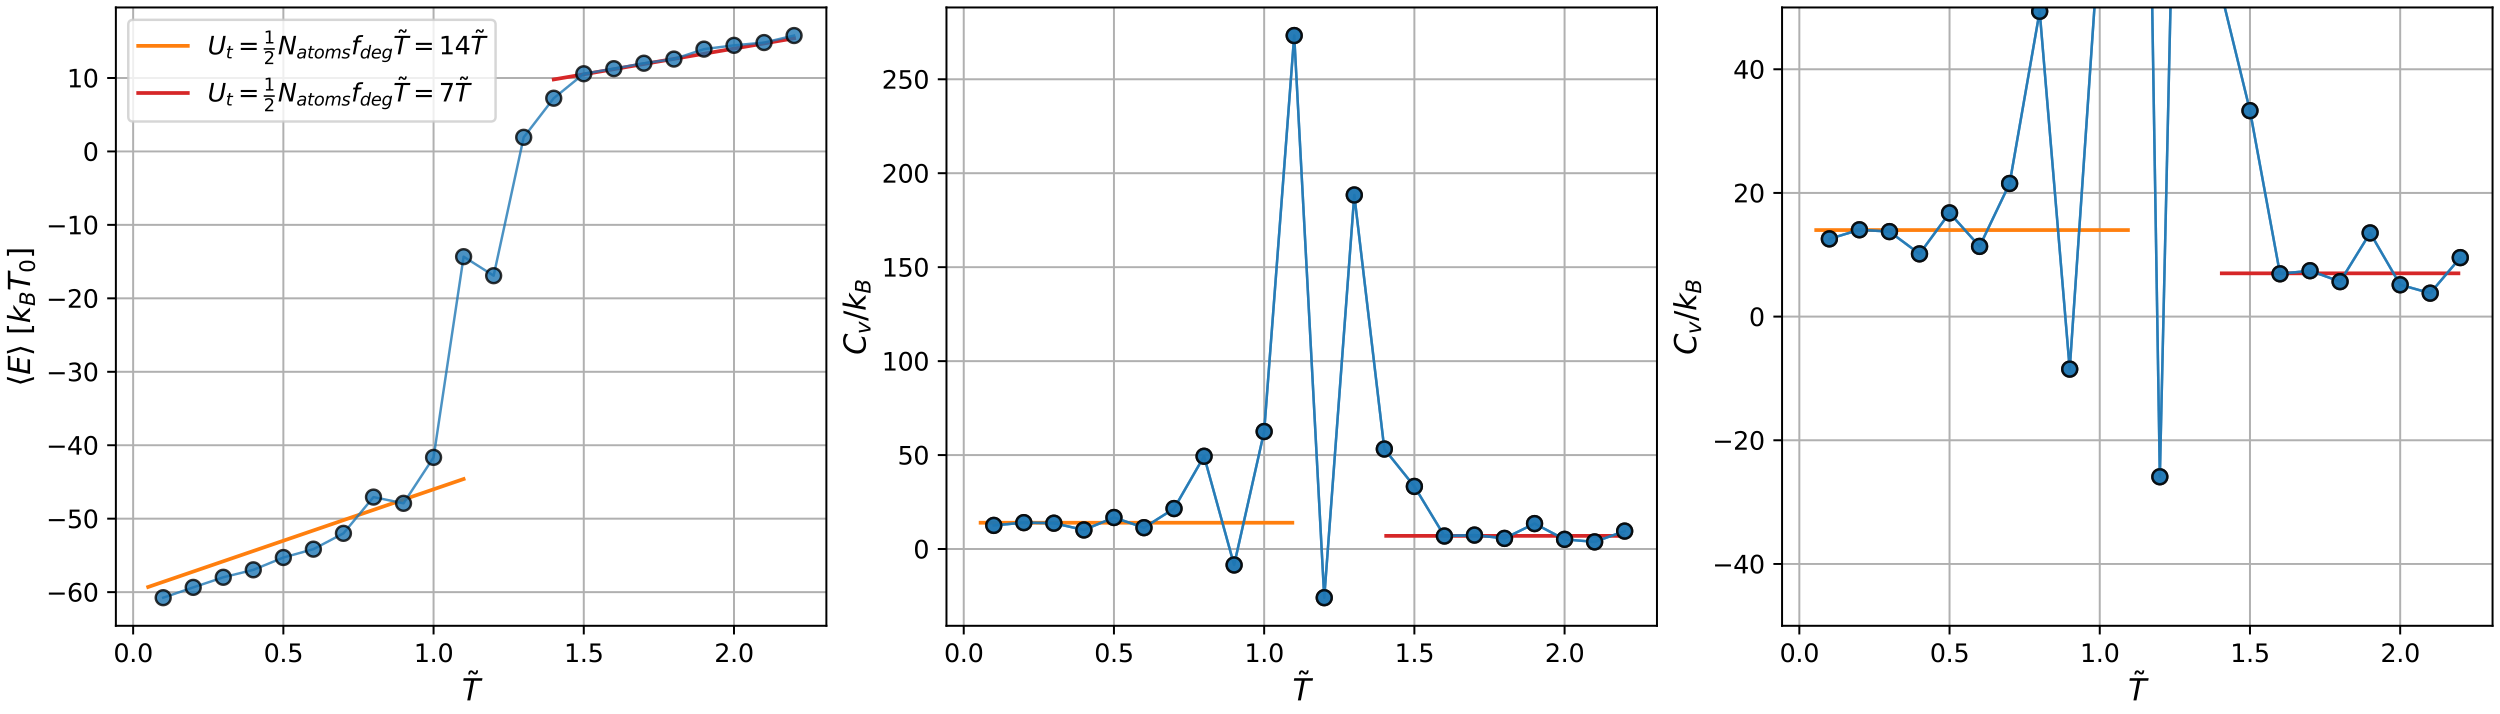 <?xml version="1.0" encoding="utf-8" standalone="no"?>
<!DOCTYPE svg PUBLIC "-//W3C//DTD SVG 1.1//EN"
  "http://www.w3.org/Graphics/SVG/1.1/DTD/svg11.dtd">
<svg xmlns:xlink="http://www.w3.org/1999/xlink" width="1008pt" height="288pt" viewBox="0 0 1008 288" xmlns="http://www.w3.org/2000/svg" version="1.1">
 <defs>
  <style type="text/css">*{stroke-linejoin: round; stroke-linecap: butt}</style>
 </defs>
 <g id="figure_1">
  <g id="patch_1">
   <path d="M 0 288 
L 1008 288 
L 1008 0 
L 0 0 
z
" style="fill: #ffffff"/>
  </g>
  <g id="axes_1">
   <g id="patch_2">
    <path d="M 46.719 252.322 
L 333.192 252.322 
L 333.192 3 
L 46.719 3 
z
" style="fill: #ffffff"/>
   </g>
   <g id="matplotlib.axis_1">
    <g id="xtick_1">
     <g id="line2d_1">
      <path d="M 53.684 252.322 
L 53.684 3 
" clip-path="url(#pdb421e6d5f)" style="fill: none; stroke: #b0b0b0; stroke-width: 0.8; stroke-linecap: square"/>
     </g>
     <g id="line2d_2">
      <defs>
       <path id="m7b47e90920" d="M 0 0 
L 0 3.5 
" style="stroke: #000000; stroke-width: 0.8"/>
      </defs>
      <g>
       <use xlink:href="#m7b47e90920" x="53.684" y="252.322" style="stroke: #000000; stroke-width: 0.8"/>
      </g>
     </g>
     <g id="text_1">
      <!-- 0.0 -->
      <g transform="translate(45.732 266.92) scale(0.1 -0.1)">
       <defs>
        <path id="DejaVuSans-30" d="M 2034 4250 
Q 1547 4250 1301 3770 
Q 1056 3291 1056 2328 
Q 1056 1369 1301 889 
Q 1547 409 2034 409 
Q 2525 409 2770 889 
Q 3016 1369 3016 2328 
Q 3016 3291 2770 3770 
Q 2525 4250 2034 4250 
z
M 2034 4750 
Q 2819 4750 3233 4129 
Q 3647 3509 3647 2328 
Q 3647 1150 3233 529 
Q 2819 -91 2034 -91 
Q 1250 -91 836 529 
Q 422 1150 422 2328 
Q 422 3509 836 4129 
Q 1250 4750 2034 4750 
z
" transform="scale(0.016)"/>
        <path id="DejaVuSans-2e" d="M 684 794 
L 1344 794 
L 1344 0 
L 684 0 
L 684 794 
z
" transform="scale(0.016)"/>
       </defs>
       <use xlink:href="#DejaVuSans-30"/>
       <use xlink:href="#DejaVuSans-2e" x="63.623"/>
       <use xlink:href="#DejaVuSans-30" x="95.41"/>
      </g>
     </g>
    </g>
    <g id="xtick_2">
     <g id="line2d_3">
      <path d="M 114.249 252.322 
L 114.249 3 
" clip-path="url(#pdb421e6d5f)" style="fill: none; stroke: #b0b0b0; stroke-width: 0.8; stroke-linecap: square"/>
     </g>
     <g id="line2d_4">
      <g>
       <use xlink:href="#m7b47e90920" x="114.249" y="252.322" style="stroke: #000000; stroke-width: 0.8"/>
      </g>
     </g>
     <g id="text_2">
      <!-- 0.5 -->
      <g transform="translate(106.297 266.92) scale(0.1 -0.1)">
       <defs>
        <path id="DejaVuSans-35" d="M 691 4666 
L 3169 4666 
L 3169 4134 
L 1269 4134 
L 1269 2991 
Q 1406 3038 1543 3061 
Q 1681 3084 1819 3084 
Q 2600 3084 3056 2656 
Q 3513 2228 3513 1497 
Q 3513 744 3044 326 
Q 2575 -91 1722 -91 
Q 1428 -91 1123 -41 
Q 819 9 494 109 
L 494 744 
Q 775 591 1075 516 
Q 1375 441 1709 441 
Q 2250 441 2565 725 
Q 2881 1009 2881 1497 
Q 2881 1984 2565 2268 
Q 2250 2553 1709 2553 
Q 1456 2553 1204 2497 
Q 953 2441 691 2322 
L 691 4666 
z
" transform="scale(0.016)"/>
       </defs>
       <use xlink:href="#DejaVuSans-30"/>
       <use xlink:href="#DejaVuSans-2e" x="63.623"/>
       <use xlink:href="#DejaVuSans-35" x="95.41"/>
      </g>
     </g>
    </g>
    <g id="xtick_3">
     <g id="line2d_5">
      <path d="M 174.814 252.322 
L 174.814 3 
" clip-path="url(#pdb421e6d5f)" style="fill: none; stroke: #b0b0b0; stroke-width: 0.8; stroke-linecap: square"/>
     </g>
     <g id="line2d_6">
      <g>
       <use xlink:href="#m7b47e90920" x="174.814" y="252.322" style="stroke: #000000; stroke-width: 0.8"/>
      </g>
     </g>
     <g id="text_3">
      <!-- 1.0 -->
      <g transform="translate(166.863 266.92) scale(0.1 -0.1)">
       <defs>
        <path id="DejaVuSans-31" d="M 794 531 
L 1825 531 
L 1825 4091 
L 703 3866 
L 703 4441 
L 1819 4666 
L 2450 4666 
L 2450 531 
L 3481 531 
L 3481 0 
L 794 0 
L 794 531 
z
" transform="scale(0.016)"/>
       </defs>
       <use xlink:href="#DejaVuSans-31"/>
       <use xlink:href="#DejaVuSans-2e" x="63.623"/>
       <use xlink:href="#DejaVuSans-30" x="95.41"/>
      </g>
     </g>
    </g>
    <g id="xtick_4">
     <g id="line2d_7">
      <path d="M 235.38 252.322 
L 235.38 3 
" clip-path="url(#pdb421e6d5f)" style="fill: none; stroke: #b0b0b0; stroke-width: 0.8; stroke-linecap: square"/>
     </g>
     <g id="line2d_8">
      <g>
       <use xlink:href="#m7b47e90920" x="235.38" y="252.322" style="stroke: #000000; stroke-width: 0.8"/>
      </g>
     </g>
     <g id="text_4">
      <!-- 1.5 -->
      <g transform="translate(227.428 266.92) scale(0.1 -0.1)">
       <use xlink:href="#DejaVuSans-31"/>
       <use xlink:href="#DejaVuSans-2e" x="63.623"/>
       <use xlink:href="#DejaVuSans-35" x="95.41"/>
      </g>
     </g>
    </g>
    <g id="xtick_5">
     <g id="line2d_9">
      <path d="M 295.945 252.322 
L 295.945 3 
" clip-path="url(#pdb421e6d5f)" style="fill: none; stroke: #b0b0b0; stroke-width: 0.8; stroke-linecap: square"/>
     </g>
     <g id="line2d_10">
      <g>
       <use xlink:href="#m7b47e90920" x="295.945" y="252.322" style="stroke: #000000; stroke-width: 0.8"/>
      </g>
     </g>
     <g id="text_5">
      <!-- 2.0 -->
      <g transform="translate(287.993 266.92) scale(0.1 -0.1)">
       <defs>
        <path id="DejaVuSans-32" d="M 1228 531 
L 3431 531 
L 3431 0 
L 469 0 
L 469 531 
Q 828 903 1448 1529 
Q 2069 2156 2228 2338 
Q 2531 2678 2651 2914 
Q 2772 3150 2772 3378 
Q 2772 3750 2511 3984 
Q 2250 4219 1831 4219 
Q 1534 4219 1204 4116 
Q 875 4013 500 3803 
L 500 4441 
Q 881 4594 1212 4672 
Q 1544 4750 1819 4750 
Q 2544 4750 2975 4387 
Q 3406 4025 3406 3419 
Q 3406 3131 3298 2873 
Q 3191 2616 2906 2266 
Q 2828 2175 2409 1742 
Q 1991 1309 1228 531 
z
" transform="scale(0.016)"/>
       </defs>
       <use xlink:href="#DejaVuSans-32"/>
       <use xlink:href="#DejaVuSans-2e" x="63.623"/>
       <use xlink:href="#DejaVuSans-30" x="95.41"/>
      </g>
     </g>
    </g>
    <g id="text_6">
     <!-- $\tilde{T}$ -->
     <g transform="translate(186.236 282.504) scale(0.12 -0.12)">
      <defs>
       <path id="DejaVuSans-303" d="M -1619 4281 
L -1797 4453 
Q -1866 4516 -1917 4545 
Q -1969 4575 -2009 4575 
Q -2128 4575 -2184 4461 
Q -2241 4347 -2247 4091 
L -2638 4091 
Q -2631 4513 -2472 4742 
Q -2313 4972 -2028 4972 
Q -1909 4972 -1809 4928 
Q -1709 4884 -1594 4781 
L -1416 4609 
Q -1347 4547 -1295 4517 
Q -1244 4488 -1203 4488 
Q -1084 4488 -1028 4602 
Q -972 4716 -966 4972 
L -575 4972 
Q -581 4550 -740 4320 
Q -900 4091 -1184 4091 
Q -1303 4091 -1403 4134 
Q -1503 4178 -1619 4281 
z
" transform="scale(0.016)"/>
       <path id="DejaVuSans-Oblique-54" d="M 378 4666 
L 4325 4666 
L 4225 4134 
L 2559 4134 
L 1759 0 
L 1125 0 
L 1925 4134 
L 275 4134 
L 378 4666 
z
" transform="scale(0.016)"/>
      </defs>
      <use xlink:href="#DejaVuSans-303" transform="translate(63.49 22.312)"/>
      <use xlink:href="#DejaVuSans-Oblique-54" transform="translate(0 0.828)"/>
     </g>
    </g>
   </g>
   <g id="matplotlib.axis_2">
    <g id="ytick_1">
     <g id="line2d_11">
      <path d="M 46.719 238.749 
L 333.192 238.749 
" clip-path="url(#pdb421e6d5f)" style="fill: none; stroke: #b0b0b0; stroke-width: 0.8; stroke-linecap: square"/>
     </g>
     <g id="line2d_12">
      <defs>
       <path id="m53f4ecbc4b" d="M 0 0 
L -3.5 0 
" style="stroke: #000000; stroke-width: 0.8"/>
      </defs>
      <g>
       <use xlink:href="#m53f4ecbc4b" x="46.719" y="238.749" style="stroke: #000000; stroke-width: 0.8"/>
      </g>
     </g>
     <g id="text_7">
      <!-- −60 -->
      <g transform="translate(18.614 242.549) scale(0.1 -0.1)">
       <defs>
        <path id="DejaVuSans-2212" d="M 678 2272 
L 4684 2272 
L 4684 1741 
L 678 1741 
L 678 2272 
z
" transform="scale(0.016)"/>
        <path id="DejaVuSans-36" d="M 2113 2584 
Q 1688 2584 1439 2293 
Q 1191 2003 1191 1497 
Q 1191 994 1439 701 
Q 1688 409 2113 409 
Q 2538 409 2786 701 
Q 3034 994 3034 1497 
Q 3034 2003 2786 2293 
Q 2538 2584 2113 2584 
z
M 3366 4563 
L 3366 3988 
Q 3128 4100 2886 4159 
Q 2644 4219 2406 4219 
Q 1781 4219 1451 3797 
Q 1122 3375 1075 2522 
Q 1259 2794 1537 2939 
Q 1816 3084 2150 3084 
Q 2853 3084 3261 2657 
Q 3669 2231 3669 1497 
Q 3669 778 3244 343 
Q 2819 -91 2113 -91 
Q 1303 -91 875 529 
Q 447 1150 447 2328 
Q 447 3434 972 4092 
Q 1497 4750 2381 4750 
Q 2619 4750 2861 4703 
Q 3103 4656 3366 4563 
z
" transform="scale(0.016)"/>
       </defs>
       <use xlink:href="#DejaVuSans-2212"/>
       <use xlink:href="#DejaVuSans-36" x="83.789"/>
       <use xlink:href="#DejaVuSans-30" x="147.412"/>
      </g>
     </g>
    </g>
    <g id="ytick_2">
     <g id="line2d_13">
      <path d="M 46.719 209.134 
L 333.192 209.134 
" clip-path="url(#pdb421e6d5f)" style="fill: none; stroke: #b0b0b0; stroke-width: 0.8; stroke-linecap: square"/>
     </g>
     <g id="line2d_14">
      <g>
       <use xlink:href="#m53f4ecbc4b" x="46.719" y="209.134" style="stroke: #000000; stroke-width: 0.8"/>
      </g>
     </g>
     <g id="text_8">
      <!-- −50 -->
      <g transform="translate(18.614 212.933) scale(0.1 -0.1)">
       <use xlink:href="#DejaVuSans-2212"/>
       <use xlink:href="#DejaVuSans-35" x="83.789"/>
       <use xlink:href="#DejaVuSans-30" x="147.412"/>
      </g>
     </g>
    </g>
    <g id="ytick_3">
     <g id="line2d_15">
      <path d="M 46.719 179.519 
L 333.192 179.519 
" clip-path="url(#pdb421e6d5f)" style="fill: none; stroke: #b0b0b0; stroke-width: 0.8; stroke-linecap: square"/>
     </g>
     <g id="line2d_16">
      <g>
       <use xlink:href="#m53f4ecbc4b" x="46.719" y="179.519" style="stroke: #000000; stroke-width: 0.8"/>
      </g>
     </g>
     <g id="text_9">
      <!-- −40 -->
      <g transform="translate(18.614 183.318) scale(0.1 -0.1)">
       <defs>
        <path id="DejaVuSans-34" d="M 2419 4116 
L 825 1625 
L 2419 1625 
L 2419 4116 
z
M 2253 4666 
L 3047 4666 
L 3047 1625 
L 3713 1625 
L 3713 1100 
L 3047 1100 
L 3047 0 
L 2419 0 
L 2419 1100 
L 313 1100 
L 313 1709 
L 2253 4666 
z
" transform="scale(0.016)"/>
       </defs>
       <use xlink:href="#DejaVuSans-2212"/>
       <use xlink:href="#DejaVuSans-34" x="83.789"/>
       <use xlink:href="#DejaVuSans-30" x="147.412"/>
      </g>
     </g>
    </g>
    <g id="ytick_4">
     <g id="line2d_17">
      <path d="M 46.719 149.904 
L 333.192 149.904 
" clip-path="url(#pdb421e6d5f)" style="fill: none; stroke: #b0b0b0; stroke-width: 0.8; stroke-linecap: square"/>
     </g>
     <g id="line2d_18">
      <g>
       <use xlink:href="#m53f4ecbc4b" x="46.719" y="149.904" style="stroke: #000000; stroke-width: 0.8"/>
      </g>
     </g>
     <g id="text_10">
      <!-- −30 -->
      <g transform="translate(18.614 153.703) scale(0.1 -0.1)">
       <defs>
        <path id="DejaVuSans-33" d="M 2597 2516 
Q 3050 2419 3304 2112 
Q 3559 1806 3559 1356 
Q 3559 666 3084 287 
Q 2609 -91 1734 -91 
Q 1441 -91 1130 -33 
Q 819 25 488 141 
L 488 750 
Q 750 597 1062 519 
Q 1375 441 1716 441 
Q 2309 441 2620 675 
Q 2931 909 2931 1356 
Q 2931 1769 2642 2001 
Q 2353 2234 1838 2234 
L 1294 2234 
L 1294 2753 
L 1863 2753 
Q 2328 2753 2575 2939 
Q 2822 3125 2822 3475 
Q 2822 3834 2567 4026 
Q 2313 4219 1838 4219 
Q 1578 4219 1281 4162 
Q 984 4106 628 3988 
L 628 4550 
Q 988 4650 1302 4700 
Q 1616 4750 1894 4750 
Q 2613 4750 3031 4423 
Q 3450 4097 3450 3541 
Q 3450 3153 3228 2886 
Q 3006 2619 2597 2516 
z
" transform="scale(0.016)"/>
       </defs>
       <use xlink:href="#DejaVuSans-2212"/>
       <use xlink:href="#DejaVuSans-33" x="83.789"/>
       <use xlink:href="#DejaVuSans-30" x="147.412"/>
      </g>
     </g>
    </g>
    <g id="ytick_5">
     <g id="line2d_19">
      <path d="M 46.719 120.289 
L 333.192 120.289 
" clip-path="url(#pdb421e6d5f)" style="fill: none; stroke: #b0b0b0; stroke-width: 0.8; stroke-linecap: square"/>
     </g>
     <g id="line2d_20">
      <g>
       <use xlink:href="#m53f4ecbc4b" x="46.719" y="120.289" style="stroke: #000000; stroke-width: 0.8"/>
      </g>
     </g>
     <g id="text_11">
      <!-- −20 -->
      <g transform="translate(18.614 124.088) scale(0.1 -0.1)">
       <use xlink:href="#DejaVuSans-2212"/>
       <use xlink:href="#DejaVuSans-32" x="83.789"/>
       <use xlink:href="#DejaVuSans-30" x="147.412"/>
      </g>
     </g>
    </g>
    <g id="ytick_6">
     <g id="line2d_21">
      <path d="M 46.719 90.673 
L 333.192 90.673 
" clip-path="url(#pdb421e6d5f)" style="fill: none; stroke: #b0b0b0; stroke-width: 0.8; stroke-linecap: square"/>
     </g>
     <g id="line2d_22">
      <g>
       <use xlink:href="#m53f4ecbc4b" x="46.719" y="90.673" style="stroke: #000000; stroke-width: 0.8"/>
      </g>
     </g>
     <g id="text_12">
      <!-- −10 -->
      <g transform="translate(18.614 94.473) scale(0.1 -0.1)">
       <use xlink:href="#DejaVuSans-2212"/>
       <use xlink:href="#DejaVuSans-31" x="83.789"/>
       <use xlink:href="#DejaVuSans-30" x="147.412"/>
      </g>
     </g>
    </g>
    <g id="ytick_7">
     <g id="line2d_23">
      <path d="M 46.719 61.058 
L 333.192 61.058 
" clip-path="url(#pdb421e6d5f)" style="fill: none; stroke: #b0b0b0; stroke-width: 0.8; stroke-linecap: square"/>
     </g>
     <g id="line2d_24">
      <g>
       <use xlink:href="#m53f4ecbc4b" x="46.719" y="61.058" style="stroke: #000000; stroke-width: 0.8"/>
      </g>
     </g>
     <g id="text_13">
      <!-- 0 -->
      <g transform="translate(33.356 64.857) scale(0.1 -0.1)">
       <use xlink:href="#DejaVuSans-30"/>
      </g>
     </g>
    </g>
    <g id="ytick_8">
     <g id="line2d_25">
      <path d="M 46.719 31.443 
L 333.192 31.443 
" clip-path="url(#pdb421e6d5f)" style="fill: none; stroke: #b0b0b0; stroke-width: 0.8; stroke-linecap: square"/>
     </g>
     <g id="line2d_26">
      <g>
       <use xlink:href="#m53f4ecbc4b" x="46.719" y="31.443" style="stroke: #000000; stroke-width: 0.8"/>
      </g>
     </g>
     <g id="text_14">
      <!-- 10 -->
      <g transform="translate(26.994 35.242) scale(0.1 -0.1)">
       <use xlink:href="#DejaVuSans-31"/>
       <use xlink:href="#DejaVuSans-30" x="63.623"/>
      </g>
     </g>
    </g>
    <g id="text_15">
     <!-- $\langle E \rangle$ $\left[k_{B}T_0\right]$ -->
     <g transform="translate(12.118 155.801) rotate(-90) scale(0.12 -0.12)">
      <defs>
       <path id="DejaVuSans-27e8" d="M 572 2006 
L 1453 4856 
L 1984 4856 
L 1103 2006 
L 1984 -844 
L 1453 -844 
L 572 2006 
z
" transform="scale(0.016)"/>
       <path id="DejaVuSans-Oblique-45" d="M 1081 4666 
L 4031 4666 
L 3928 4134 
L 1606 4134 
L 1338 2753 
L 3566 2753 
L 3463 2222 
L 1234 2222 
L 909 531 
L 3284 531 
L 3181 0 
L 172 0 
L 1081 4666 
z
" transform="scale(0.016)"/>
       <path id="DejaVuSans-27e9" d="M 1925 2006 
L 1044 -844 
L 513 -844 
L 1394 2006 
L 513 4856 
L 1044 4856 
L 1925 2006 
z
" transform="scale(0.016)"/>
       <path id="DejaVuSans-20" transform="scale(0.016)"/>
       <path id="DejaVuSans-5b" d="M 550 4863 
L 1875 4863 
L 1875 4416 
L 1125 4416 
L 1125 -397 
L 1875 -397 
L 1875 -844 
L 550 -844 
L 550 4863 
z
" transform="scale(0.016)"/>
       <path id="DejaVuSans-Oblique-6b" d="M 1172 4863 
L 1747 4863 
L 1197 2028 
L 3169 3500 
L 3916 3500 
L 1716 1825 
L 3322 0 
L 2625 0 
L 1131 1709 
L 800 0 
L 225 0 
L 1172 4863 
z
" transform="scale(0.016)"/>
       <path id="DejaVuSans-Oblique-42" d="M 1081 4666 
L 2694 4666 
Q 3350 4666 3675 4422 
Q 4000 4178 4000 3688 
Q 4000 3238 3720 2911 
Q 3441 2584 2988 2516 
Q 3375 2428 3569 2181 
Q 3763 1934 3763 1522 
Q 3763 819 3242 409 
Q 2722 0 1819 0 
L 172 0 
L 1081 4666 
z
M 1234 2228 
L 903 519 
L 1919 519 
Q 2491 519 2800 781 
Q 3109 1044 3109 1522 
Q 3109 1891 2904 2059 
Q 2700 2228 2247 2228 
L 1234 2228 
z
M 1606 4147 
L 1331 2741 
L 2272 2741 
Q 2775 2741 3058 2959 
Q 3341 3178 3341 3566 
Q 3341 3869 3150 4008 
Q 2959 4147 2541 4147 
L 1606 4147 
z
" transform="scale(0.016)"/>
       <path id="DejaVuSans-5d" d="M 1947 4863 
L 1947 -844 
L 622 -844 
L 622 -397 
L 1369 -397 
L 1369 4416 
L 622 4416 
L 622 4863 
L 1947 4863 
z
" transform="scale(0.016)"/>
      </defs>
      <use xlink:href="#DejaVuSans-27e8" transform="translate(0 0.016)"/>
      <use xlink:href="#DejaVuSans-Oblique-45" transform="translate(39.014 0.016)"/>
      <use xlink:href="#DejaVuSans-27e9" transform="translate(102.197 0.016)"/>
      <use xlink:href="#DejaVuSans-20" transform="translate(141.211 0.016)"/>
      <use xlink:href="#DejaVuSans-5b" transform="translate(172.998 0.016)"/>
      <use xlink:href="#DejaVuSans-Oblique-6b" transform="translate(212.012 0.016)"/>
      <use xlink:href="#DejaVuSans-Oblique-42" transform="translate(269.922 -16.391) scale(0.7)"/>
      <use xlink:href="#DejaVuSans-Oblique-54" transform="translate(320.679 0.016)"/>
      <use xlink:href="#DejaVuSans-30" transform="translate(381.763 -16.391) scale(0.7)"/>
      <use xlink:href="#DejaVuSans-5d" transform="translate(429.033 0.016)"/>
     </g>
    </g>
   </g>
   <g id="line2d_27">
    <path d="M 59.74 236.676 
L 61.025 236.237 
L 62.31 235.797 
L 63.594 235.357 
L 64.879 234.917 
L 66.164 234.478 
L 67.449 234.038 
L 68.733 233.598 
L 70.018 233.158 
L 71.303 232.719 
L 72.587 232.279 
L 73.872 231.839 
L 75.157 231.399 
L 76.442 230.96 
L 77.726 230.52 
L 79.011 230.08 
L 80.296 229.64 
L 81.58 229.201 
L 82.865 228.761 
L 84.15 228.321 
L 85.435 227.881 
L 86.719 227.442 
L 88.004 227.002 
L 89.289 226.562 
L 90.573 226.122 
L 91.858 225.683 
L 93.143 225.243 
L 94.428 224.803 
L 95.712 224.364 
L 96.997 223.924 
L 98.282 223.484 
L 99.566 223.044 
L 100.851 222.605 
L 102.136 222.165 
L 103.421 221.725 
L 104.705 221.285 
L 105.99 220.846 
L 107.275 220.406 
L 108.56 219.966 
L 109.844 219.526 
L 111.129 219.087 
L 112.414 218.647 
L 113.698 218.207 
L 114.983 217.767 
L 116.268 217.328 
L 117.553 216.888 
L 118.837 216.448 
L 120.122 216.008 
L 121.407 215.569 
L 122.691 215.129 
L 123.976 214.689 
L 125.261 214.249 
L 126.546 213.81 
L 127.83 213.37 
L 129.115 212.93 
L 130.4 212.491 
L 131.684 212.051 
L 132.969 211.611 
L 134.254 211.171 
L 135.539 210.732 
L 136.823 210.292 
L 138.108 209.852 
L 139.393 209.412 
L 140.677 208.973 
L 141.962 208.533 
L 143.247 208.093 
L 144.532 207.653 
L 145.816 207.214 
L 147.101 206.774 
L 148.386 206.334 
L 149.67 205.894 
L 150.955 205.455 
L 152.24 205.015 
L 153.525 204.575 
L 154.809 204.135 
L 156.094 203.696 
L 157.379 203.256 
L 158.664 202.816 
L 159.948 202.376 
L 161.233 201.937 
L 162.518 201.497 
L 163.802 201.057 
L 165.087 200.618 
L 166.372 200.178 
L 167.657 199.738 
L 168.941 199.298 
L 170.226 198.859 
L 171.511 198.419 
L 172.795 197.979 
L 174.08 197.539 
L 175.365 197.1 
L 176.65 196.66 
L 177.934 196.22 
L 179.219 195.78 
L 180.504 195.341 
L 181.788 194.901 
L 183.073 194.461 
L 184.358 194.021 
L 185.643 193.582 
L 186.927 193.142 
" clip-path="url(#pdb421e6d5f)" style="fill: none; stroke: #ff7f0e; stroke-width: 1.5; stroke-linecap: square"/>
   </g>
   <g id="line2d_28">
    <path d="M 223.266 32.035 
L 224.245 31.868 
L 225.224 31.7 
L 226.203 31.533 
L 227.182 31.365 
L 228.161 31.198 
L 229.139 31.03 
L 230.118 30.863 
L 231.097 30.695 
L 232.076 30.528 
L 233.055 30.36 
L 234.034 30.193 
L 235.012 30.025 
L 235.991 29.858 
L 236.97 29.69 
L 237.949 29.523 
L 238.928 29.355 
L 239.907 29.187 
L 240.885 29.02 
L 241.864 28.852 
L 242.843 28.685 
L 243.822 28.517 
L 244.801 28.35 
L 245.78 28.182 
L 246.758 28.015 
L 247.737 27.847 
L 248.716 27.68 
L 249.695 27.512 
L 250.674 27.345 
L 251.653 27.177 
L 252.631 27.01 
L 253.61 26.842 
L 254.589 26.675 
L 255.568 26.507 
L 256.547 26.34 
L 257.526 26.172 
L 258.504 26.005 
L 259.483 25.837 
L 260.462 25.67 
L 261.441 25.502 
L 262.42 25.335 
L 263.399 25.167 
L 264.377 24.999 
L 265.356 24.832 
L 266.335 24.664 
L 267.314 24.497 
L 268.293 24.329 
L 269.272 24.162 
L 270.25 23.994 
L 271.229 23.827 
L 272.208 23.659 
L 273.187 23.492 
L 274.166 23.324 
L 275.145 23.157 
L 276.123 22.989 
L 277.102 22.822 
L 278.081 22.654 
L 279.06 22.487 
L 280.039 22.319 
L 281.018 22.152 
L 281.996 21.984 
L 282.975 21.817 
L 283.954 21.649 
L 284.933 21.482 
L 285.912 21.314 
L 286.891 21.146 
L 287.869 20.979 
L 288.848 20.811 
L 289.827 20.644 
L 290.806 20.476 
L 291.785 20.309 
L 292.764 20.141 
L 293.742 19.974 
L 294.721 19.806 
L 295.7 19.639 
L 296.679 19.471 
L 297.658 19.304 
L 298.637 19.136 
L 299.615 18.969 
L 300.594 18.801 
L 301.573 18.634 
L 302.552 18.466 
L 303.531 18.299 
L 304.51 18.131 
L 305.488 17.964 
L 306.467 17.796 
L 307.446 17.629 
L 308.425 17.461 
L 309.404 17.294 
L 310.383 17.126 
L 311.361 16.958 
L 312.34 16.791 
L 313.319 16.623 
L 314.298 16.456 
L 315.277 16.288 
L 316.256 16.121 
L 317.234 15.953 
L 318.213 15.786 
L 319.192 15.618 
L 320.171 15.451 
" clip-path="url(#pdb421e6d5f)" style="fill: none; stroke: #d62728; stroke-width: 1.5; stroke-linecap: square"/>
   </g>
   <g id="line2d_29">
    <path d="M 65.797 240.989 
L 77.91 236.83 
L 90.023 232.759 
L 102.136 229.754 
L 114.249 224.787 
L 126.362 221.423 
L 138.475 215.046 
L 150.588 200.425 
L 162.701 202.939 
L 174.814 184.419 
L 186.927 103.492 
L 199.04 111.162 
L 211.153 55.363 
L 223.266 39.602 
L 235.38 29.738 
L 247.493 27.688 
L 259.606 25.49 
L 271.719 23.815 
L 283.832 19.806 
L 295.945 18.282 
L 308.058 17.159 
L 320.171 14.333 
" clip-path="url(#pdb421e6d5f)" style="fill: none; stroke: #1f77b4; stroke-opacity: 0.8; stroke-linecap: square"/>
    <defs>
     <path id="m7afb343e7a" d="M 0 3 
C 0.796 3 1.559 2.684 2.121 2.121 
C 2.684 1.559 3 0.796 3 0 
C 3 -0.796 2.684 -1.559 2.121 -2.121 
C 1.559 -2.684 0.796 -3 0 -3 
C -0.796 -3 -1.559 -2.684 -2.121 -2.121 
C -2.684 -1.559 -3 -0.796 -3 0 
C -3 0.796 -2.684 1.559 -2.121 2.121 
C -1.559 2.684 -0.796 3 0 3 
z
" style="stroke: #000000; stroke-opacity: 0.8"/>
    </defs>
    <g clip-path="url(#pdb421e6d5f)">
     <use xlink:href="#m7afb343e7a" x="65.797" y="240.989" style="fill: #1f77b4; fill-opacity: 0.8; stroke: #000000; stroke-opacity: 0.8"/>
     <use xlink:href="#m7afb343e7a" x="77.91" y="236.83" style="fill: #1f77b4; fill-opacity: 0.8; stroke: #000000; stroke-opacity: 0.8"/>
     <use xlink:href="#m7afb343e7a" x="90.023" y="232.759" style="fill: #1f77b4; fill-opacity: 0.8; stroke: #000000; stroke-opacity: 0.8"/>
     <use xlink:href="#m7afb343e7a" x="102.136" y="229.754" style="fill: #1f77b4; fill-opacity: 0.8; stroke: #000000; stroke-opacity: 0.8"/>
     <use xlink:href="#m7afb343e7a" x="114.249" y="224.787" style="fill: #1f77b4; fill-opacity: 0.8; stroke: #000000; stroke-opacity: 0.8"/>
     <use xlink:href="#m7afb343e7a" x="126.362" y="221.423" style="fill: #1f77b4; fill-opacity: 0.8; stroke: #000000; stroke-opacity: 0.8"/>
     <use xlink:href="#m7afb343e7a" x="138.475" y="215.046" style="fill: #1f77b4; fill-opacity: 0.8; stroke: #000000; stroke-opacity: 0.8"/>
     <use xlink:href="#m7afb343e7a" x="150.588" y="200.425" style="fill: #1f77b4; fill-opacity: 0.8; stroke: #000000; stroke-opacity: 0.8"/>
     <use xlink:href="#m7afb343e7a" x="162.701" y="202.939" style="fill: #1f77b4; fill-opacity: 0.8; stroke: #000000; stroke-opacity: 0.8"/>
     <use xlink:href="#m7afb343e7a" x="174.814" y="184.419" style="fill: #1f77b4; fill-opacity: 0.8; stroke: #000000; stroke-opacity: 0.8"/>
     <use xlink:href="#m7afb343e7a" x="186.927" y="103.492" style="fill: #1f77b4; fill-opacity: 0.8; stroke: #000000; stroke-opacity: 0.8"/>
     <use xlink:href="#m7afb343e7a" x="199.04" y="111.162" style="fill: #1f77b4; fill-opacity: 0.8; stroke: #000000; stroke-opacity: 0.8"/>
     <use xlink:href="#m7afb343e7a" x="211.153" y="55.363" style="fill: #1f77b4; fill-opacity: 0.8; stroke: #000000; stroke-opacity: 0.8"/>
     <use xlink:href="#m7afb343e7a" x="223.266" y="39.602" style="fill: #1f77b4; fill-opacity: 0.8; stroke: #000000; stroke-opacity: 0.8"/>
     <use xlink:href="#m7afb343e7a" x="235.38" y="29.738" style="fill: #1f77b4; fill-opacity: 0.8; stroke: #000000; stroke-opacity: 0.8"/>
     <use xlink:href="#m7afb343e7a" x="247.493" y="27.688" style="fill: #1f77b4; fill-opacity: 0.8; stroke: #000000; stroke-opacity: 0.8"/>
     <use xlink:href="#m7afb343e7a" x="259.606" y="25.49" style="fill: #1f77b4; fill-opacity: 0.8; stroke: #000000; stroke-opacity: 0.8"/>
     <use xlink:href="#m7afb343e7a" x="271.719" y="23.815" style="fill: #1f77b4; fill-opacity: 0.8; stroke: #000000; stroke-opacity: 0.8"/>
     <use xlink:href="#m7afb343e7a" x="283.832" y="19.806" style="fill: #1f77b4; fill-opacity: 0.8; stroke: #000000; stroke-opacity: 0.8"/>
     <use xlink:href="#m7afb343e7a" x="295.945" y="18.282" style="fill: #1f77b4; fill-opacity: 0.8; stroke: #000000; stroke-opacity: 0.8"/>
     <use xlink:href="#m7afb343e7a" x="308.058" y="17.159" style="fill: #1f77b4; fill-opacity: 0.8; stroke: #000000; stroke-opacity: 0.8"/>
     <use xlink:href="#m7afb343e7a" x="320.171" y="14.333" style="fill: #1f77b4; fill-opacity: 0.8; stroke: #000000; stroke-opacity: 0.8"/>
    </g>
   </g>
   <g id="patch_3">
    <path d="M 46.719 252.322 
L 46.719 3 
" style="fill: none; stroke: #000000; stroke-width: 0.8; stroke-linejoin: miter; stroke-linecap: square"/>
   </g>
   <g id="patch_4">
    <path d="M 333.192 252.322 
L 333.192 3 
" style="fill: none; stroke: #000000; stroke-width: 0.8; stroke-linejoin: miter; stroke-linecap: square"/>
   </g>
   <g id="patch_5">
    <path d="M 46.719 252.322 
L 333.192 252.322 
" style="fill: none; stroke: #000000; stroke-width: 0.8; stroke-linejoin: miter; stroke-linecap: square"/>
   </g>
   <g id="patch_6">
    <path d="M 46.719 3 
L 333.192 3 
" style="fill: none; stroke: #000000; stroke-width: 0.8; stroke-linejoin: miter; stroke-linecap: square"/>
   </g>
   <g id="legend_1">
    <g id="patch_7">
     <path d="M 53.719 49 
L 197.819 49 
Q 199.819 49 199.819 47 
L 199.819 10 
Q 199.819 8 197.819 8 
L 53.719 8 
Q 51.719 8 51.719 10 
L 51.719 47 
Q 51.719 49 53.719 49 
z
" style="fill: #ffffff; opacity: 0.8; stroke: #cccccc; stroke-linejoin: miter"/>
    </g>
    <g id="line2d_30">
     <path d="M 55.719 18.5 
L 65.719 18.5 
L 75.719 18.5 
" style="fill: none; stroke: #ff7f0e; stroke-width: 1.5; stroke-linecap: square"/>
    </g>
    <g id="text_16">
     <!-- $U_{t} = \frac{1}{2} N_{atoms}f_{deg} \tilde{T} = 14\tilde{T}$ -->
     <g transform="translate(83.719 22) scale(0.1 -0.1)">
      <defs>
       <path id="DejaVuSans-Oblique-55" d="M 991 4666 
L 1625 4666 
L 1075 1831 
Q 1041 1641 1027 1517 
Q 1013 1394 1013 1300 
Q 1013 869 1253 645 
Q 1494 422 1959 422 
Q 2563 422 2898 753 
Q 3234 1084 3378 1831 
L 3928 4666 
L 4563 4666 
L 4000 1753 
Q 3816 809 3300 359 
Q 2784 -91 1888 -91 
Q 1188 -91 780 261 
Q 372 613 372 1216 
Q 372 1325 387 1461 
Q 403 1597 434 1753 
L 991 4666 
z
" transform="scale(0.016)"/>
       <path id="DejaVuSans-Oblique-74" d="M 2706 3500 
L 2619 3053 
L 1472 3053 
L 1100 1153 
Q 1081 1047 1072 975 
Q 1063 903 1063 863 
Q 1063 663 1183 572 
Q 1303 481 1569 481 
L 2150 481 
L 2053 0 
L 1503 0 
Q 991 0 739 200 
Q 488 400 488 806 
Q 488 878 497 964 
Q 506 1050 525 1153 
L 897 3053 
L 409 3053 
L 500 3500 
L 978 3500 
L 1172 4494 
L 1747 4494 
L 1556 3500 
L 2706 3500 
z
" transform="scale(0.016)"/>
       <path id="DejaVuSans-3d" d="M 678 2906 
L 4684 2906 
L 4684 2381 
L 678 2381 
L 678 2906 
z
M 678 1631 
L 4684 1631 
L 4684 1100 
L 678 1100 
L 678 1631 
z
" transform="scale(0.016)"/>
       <path id="DejaVuSans-Oblique-4e" d="M 1081 4666 
L 1931 4666 
L 3219 666 
L 4000 4666 
L 4616 4666 
L 3706 0 
L 2853 0 
L 1569 4025 
L 788 0 
L 172 0 
L 1081 4666 
z
" transform="scale(0.016)"/>
       <path id="DejaVuSans-Oblique-61" d="M 3438 1997 
L 3047 0 
L 2472 0 
L 2578 531 
Q 2325 219 2001 64 
Q 1678 -91 1281 -91 
Q 834 -91 548 182 
Q 263 456 263 884 
Q 263 1497 752 1853 
Q 1241 2209 2100 2209 
L 2900 2209 
L 2931 2363 
Q 2938 2388 2941 2417 
Q 2944 2447 2944 2509 
Q 2944 2788 2717 2942 
Q 2491 3097 2081 3097 
Q 1800 3097 1504 3025 
Q 1209 2953 897 2809 
L 997 3341 
Q 1322 3463 1633 3523 
Q 1944 3584 2234 3584 
Q 2853 3584 3176 3315 
Q 3500 3047 3500 2534 
Q 3500 2431 3484 2292 
Q 3469 2153 3438 1997 
z
M 2816 1759 
L 2241 1759 
Q 1534 1759 1195 1570 
Q 856 1381 856 984 
Q 856 709 1029 553 
Q 1203 397 1509 397 
Q 1978 397 2328 733 
Q 2678 1069 2791 1631 
L 2816 1759 
z
" transform="scale(0.016)"/>
       <path id="DejaVuSans-Oblique-6f" d="M 1625 -91 
Q 1009 -91 651 289 
Q 294 669 294 1325 
Q 294 1706 417 2101 
Q 541 2497 738 2766 
Q 1047 3184 1428 3384 
Q 1809 3584 2291 3584 
Q 2888 3584 3255 3212 
Q 3622 2841 3622 2241 
Q 3622 1825 3500 1412 
Q 3378 1000 3181 728 
Q 2875 309 2494 109 
Q 2113 -91 1625 -91 
z
M 891 1344 
Q 891 869 1089 633 
Q 1288 397 1691 397 
Q 2269 397 2648 901 
Q 3028 1406 3028 2181 
Q 3028 2634 2825 2865 
Q 2622 3097 2228 3097 
Q 1903 3097 1650 2945 
Q 1397 2794 1197 2484 
Q 1050 2253 970 1956 
Q 891 1659 891 1344 
z
" transform="scale(0.016)"/>
       <path id="DejaVuSans-Oblique-6d" d="M 5747 2113 
L 5338 0 
L 4763 0 
L 5166 2094 
Q 5191 2228 5203 2325 
Q 5216 2422 5216 2491 
Q 5216 2772 5059 2928 
Q 4903 3084 4622 3084 
Q 4203 3084 3875 2770 
Q 3547 2456 3450 1953 
L 3066 0 
L 2491 0 
L 2900 2094 
Q 2925 2209 2937 2307 
Q 2950 2406 2950 2484 
Q 2950 2769 2794 2926 
Q 2638 3084 2363 3084 
Q 1938 3084 1609 2770 
Q 1281 2456 1184 1953 
L 800 0 
L 225 0 
L 909 3500 
L 1484 3500 
L 1375 2956 
Q 1609 3263 1923 3423 
Q 2238 3584 2597 3584 
Q 2978 3584 3223 3384 
Q 3469 3184 3519 2828 
Q 3781 3197 4126 3390 
Q 4472 3584 4856 3584 
Q 5306 3584 5551 3325 
Q 5797 3066 5797 2591 
Q 5797 2488 5784 2364 
Q 5772 2241 5747 2113 
z
" transform="scale(0.016)"/>
       <path id="DejaVuSans-Oblique-73" d="M 3200 3397 
L 3091 2853 
Q 2863 2978 2609 3040 
Q 2356 3103 2088 3103 
Q 1634 3103 1373 2948 
Q 1113 2794 1113 2528 
Q 1113 2219 1719 2053 
Q 1766 2041 1788 2034 
L 1972 1978 
Q 2547 1819 2739 1644 
Q 2931 1469 2931 1166 
Q 2931 609 2489 259 
Q 2047 -91 1331 -91 
Q 1053 -91 747 -37 
Q 441 16 72 128 
L 184 722 
Q 500 559 806 475 
Q 1113 391 1394 391 
Q 1816 391 2080 572 
Q 2344 753 2344 1031 
Q 2344 1331 1650 1516 
L 1591 1531 
L 1394 1581 
Q 956 1697 753 1886 
Q 550 2075 550 2369 
Q 550 2928 970 3256 
Q 1391 3584 2113 3584 
Q 2397 3584 2667 3537 
Q 2938 3491 3200 3397 
z
" transform="scale(0.016)"/>
       <path id="DejaVuSans-Oblique-66" d="M 3059 4863 
L 2969 4384 
L 2419 4384 
Q 2106 4384 1964 4261 
Q 1822 4138 1753 3809 
L 1691 3500 
L 2638 3500 
L 2553 3053 
L 1606 3053 
L 1013 0 
L 434 0 
L 1031 3053 
L 481 3053 
L 563 3500 
L 1113 3500 
L 1159 3744 
Q 1278 4363 1576 4613 
Q 1875 4863 2516 4863 
L 3059 4863 
z
" transform="scale(0.016)"/>
       <path id="DejaVuSans-Oblique-64" d="M 2675 525 
Q 2444 222 2128 65 
Q 1813 -91 1428 -91 
Q 903 -91 598 267 
Q 294 625 294 1247 
Q 294 1766 478 2236 
Q 663 2706 1013 3078 
Q 1244 3325 1534 3454 
Q 1825 3584 2144 3584 
Q 2481 3584 2739 3421 
Q 2997 3259 3138 2956 
L 3513 4863 
L 4091 4863 
L 3144 0 
L 2566 0 
L 2675 525 
z
M 891 1350 
Q 891 897 1095 644 
Q 1300 391 1663 391 
Q 1931 391 2161 520 
Q 2391 650 2566 903 
Q 2750 1166 2856 1509 
Q 2963 1853 2963 2188 
Q 2963 2622 2758 2865 
Q 2553 3109 2194 3109 
Q 1922 3109 1687 2981 
Q 1453 2853 1288 2613 
Q 1106 2353 998 2009 
Q 891 1666 891 1350 
z
" transform="scale(0.016)"/>
       <path id="DejaVuSans-Oblique-65" d="M 3078 2063 
Q 3088 2113 3092 2166 
Q 3097 2219 3097 2272 
Q 3097 2653 2873 2875 
Q 2650 3097 2266 3097 
Q 1838 3097 1509 2826 
Q 1181 2556 1013 2059 
L 3078 2063 
z
M 3578 1613 
L 903 1613 
Q 884 1494 878 1425 
Q 872 1356 872 1306 
Q 872 872 1139 634 
Q 1406 397 1894 397 
Q 2269 397 2603 481 
Q 2938 566 3225 728 
L 3116 159 
Q 2806 34 2476 -28 
Q 2147 -91 1806 -91 
Q 1078 -91 686 257 
Q 294 606 294 1247 
Q 294 1794 489 2264 
Q 684 2734 1063 3103 
Q 1306 3334 1642 3459 
Q 1978 3584 2356 3584 
Q 2950 3584 3301 3228 
Q 3653 2872 3653 2272 
Q 3653 2128 3634 1964 
Q 3616 1800 3578 1613 
z
" transform="scale(0.016)"/>
       <path id="DejaVuSans-Oblique-67" d="M 3816 3500 
L 3219 434 
Q 3047 -456 2561 -893 
Q 2075 -1331 1253 -1331 
Q 950 -1331 690 -1286 
Q 431 -1241 206 -1147 
L 313 -588 
Q 525 -725 762 -790 
Q 1000 -856 1269 -856 
Q 1816 -856 2167 -557 
Q 2519 -259 2631 300 
L 2681 563 
Q 2441 288 2122 144 
Q 1803 0 1434 0 
Q 903 0 598 351 
Q 294 703 294 1319 
Q 294 1803 478 2267 
Q 663 2731 997 3091 
Q 1219 3328 1514 3456 
Q 1809 3584 2131 3584 
Q 2484 3584 2746 3420 
Q 3009 3256 3138 2956 
L 3238 3500 
L 3816 3500 
z
M 2950 2216 
Q 2950 2641 2750 2872 
Q 2550 3103 2181 3103 
Q 1953 3103 1747 3012 
Q 1541 2922 1394 2759 
Q 1156 2491 1023 2127 
Q 891 1763 891 1375 
Q 891 944 1092 712 
Q 1294 481 1672 481 
Q 2219 481 2584 976 
Q 2950 1472 2950 2216 
z
" transform="scale(0.016)"/>
      </defs>
      <use xlink:href="#DejaVuSans-Oblique-55" transform="translate(0 0.828)"/>
      <use xlink:href="#DejaVuSans-Oblique-74" transform="translate(73.193 -15.578) scale(0.7)"/>
      <use xlink:href="#DejaVuSans-3d" transform="translate(122.856 0.828)"/>
      <use xlink:href="#DejaVuSans-31" transform="translate(226.128 44.625) scale(0.7)"/>
      <use xlink:href="#DejaVuSans-32" transform="translate(226.128 -38.578) scale(0.7)"/>
      <use xlink:href="#DejaVuSans-Oblique-4e" transform="translate(283.164 0.828)"/>
      <use xlink:href="#DejaVuSans-Oblique-61" transform="translate(357.969 -15.578) scale(0.7)"/>
      <use xlink:href="#DejaVuSans-Oblique-74" transform="translate(400.864 -15.578) scale(0.7)"/>
      <use xlink:href="#DejaVuSans-Oblique-6f" transform="translate(428.311 -15.578) scale(0.7)"/>
      <use xlink:href="#DejaVuSans-Oblique-6d" transform="translate(471.138 -15.578) scale(0.7)"/>
      <use xlink:href="#DejaVuSans-Oblique-73" transform="translate(539.326 -15.578) scale(0.7)"/>
      <use xlink:href="#DejaVuSans-Oblique-66" transform="translate(578.53 0.828)"/>
      <use xlink:href="#DejaVuSans-Oblique-64" transform="translate(613.735 -15.578) scale(0.7)"/>
      <use xlink:href="#DejaVuSans-Oblique-65" transform="translate(658.169 -15.578) scale(0.7)"/>
      <use xlink:href="#DejaVuSans-Oblique-67" transform="translate(701.235 -15.578) scale(0.7)"/>
      <use xlink:href="#DejaVuSans-303" transform="translate(811.893 22.312)"/>
      <use xlink:href="#DejaVuSans-Oblique-54" transform="translate(748.403 0.828)"/>
      <use xlink:href="#DejaVuSans-3d" transform="translate(828.97 0.828)"/>
      <use xlink:href="#DejaVuSans-31" transform="translate(932.241 0.828)"/>
      <use xlink:href="#DejaVuSans-34" transform="translate(995.864 0.828)"/>
      <use xlink:href="#DejaVuSans-303" transform="translate(1122.977 22.312)"/>
      <use xlink:href="#DejaVuSans-Oblique-54" transform="translate(1059.487 0.828)"/>
      <path d="M 226.128 19.625 
L 226.128 25.875 
L 270.664 25.875 
L 270.664 19.625 
L 226.128 19.625 
z
"/>
     </g>
    </g>
    <g id="line2d_31">
     <path d="M 55.719 37.5 
L 65.719 37.5 
L 75.719 37.5 
" style="fill: none; stroke: #d62728; stroke-width: 1.5; stroke-linecap: square"/>
    </g>
    <g id="text_17">
     <!-- $U_{t} = \frac{1}{2} N_{atoms}f_{deg} \tilde{T} = 7\tilde{T}$ -->
     <g transform="translate(83.719 41) scale(0.1 -0.1)">
      <defs>
       <path id="DejaVuSans-37" d="M 525 4666 
L 3525 4666 
L 3525 4397 
L 1831 0 
L 1172 0 
L 2766 4134 
L 525 4134 
L 525 4666 
z
" transform="scale(0.016)"/>
      </defs>
      <use xlink:href="#DejaVuSans-Oblique-55" transform="translate(0 0.828)"/>
      <use xlink:href="#DejaVuSans-Oblique-74" transform="translate(73.193 -15.578) scale(0.7)"/>
      <use xlink:href="#DejaVuSans-3d" transform="translate(122.856 0.828)"/>
      <use xlink:href="#DejaVuSans-31" transform="translate(226.128 44.625) scale(0.7)"/>
      <use xlink:href="#DejaVuSans-32" transform="translate(226.128 -38.578) scale(0.7)"/>
      <use xlink:href="#DejaVuSans-Oblique-4e" transform="translate(283.164 0.828)"/>
      <use xlink:href="#DejaVuSans-Oblique-61" transform="translate(357.969 -15.578) scale(0.7)"/>
      <use xlink:href="#DejaVuSans-Oblique-74" transform="translate(400.864 -15.578) scale(0.7)"/>
      <use xlink:href="#DejaVuSans-Oblique-6f" transform="translate(428.311 -15.578) scale(0.7)"/>
      <use xlink:href="#DejaVuSans-Oblique-6d" transform="translate(471.138 -15.578) scale(0.7)"/>
      <use xlink:href="#DejaVuSans-Oblique-73" transform="translate(539.326 -15.578) scale(0.7)"/>
      <use xlink:href="#DejaVuSans-Oblique-66" transform="translate(578.53 0.828)"/>
      <use xlink:href="#DejaVuSans-Oblique-64" transform="translate(613.735 -15.578) scale(0.7)"/>
      <use xlink:href="#DejaVuSans-Oblique-65" transform="translate(658.169 -15.578) scale(0.7)"/>
      <use xlink:href="#DejaVuSans-Oblique-67" transform="translate(701.235 -15.578) scale(0.7)"/>
      <use xlink:href="#DejaVuSans-303" transform="translate(811.893 22.312)"/>
      <use xlink:href="#DejaVuSans-Oblique-54" transform="translate(748.403 0.828)"/>
      <use xlink:href="#DejaVuSans-3d" transform="translate(828.97 0.828)"/>
      <use xlink:href="#DejaVuSans-37" transform="translate(932.241 0.828)"/>
      <use xlink:href="#DejaVuSans-303" transform="translate(1059.354 22.312)"/>
      <use xlink:href="#DejaVuSans-Oblique-54" transform="translate(995.864 0.828)"/>
      <path d="M 226.128 19.625 
L 226.128 25.875 
L 270.664 25.875 
L 270.664 19.625 
L 226.128 19.625 
z
"/>
     </g>
    </g>
   </g>
  </g>
  <g id="axes_2">
   <g id="patch_8">
    <path d="M 381.614 252.322 
L 668.088 252.322 
L 668.088 3 
L 381.614 3 
z
" style="fill: #ffffff"/>
   </g>
   <g id="matplotlib.axis_3">
    <g id="xtick_6">
     <g id="line2d_32">
      <path d="M 388.579 252.322 
L 388.579 3 
" clip-path="url(#p9ed142276a)" style="fill: none; stroke: #b0b0b0; stroke-width: 0.8; stroke-linecap: square"/>
     </g>
     <g id="line2d_33">
      <g>
       <use xlink:href="#m7b47e90920" x="388.579" y="252.322" style="stroke: #000000; stroke-width: 0.8"/>
      </g>
     </g>
     <g id="text_18">
      <!-- 0.0 -->
      <g transform="translate(380.627 266.92) scale(0.1 -0.1)">
       <use xlink:href="#DejaVuSans-30"/>
       <use xlink:href="#DejaVuSans-2e" x="63.623"/>
       <use xlink:href="#DejaVuSans-30" x="95.41"/>
      </g>
     </g>
    </g>
    <g id="xtick_7">
     <g id="line2d_34">
      <path d="M 449.144 252.322 
L 449.144 3 
" clip-path="url(#p9ed142276a)" style="fill: none; stroke: #b0b0b0; stroke-width: 0.8; stroke-linecap: square"/>
     </g>
     <g id="line2d_35">
      <g>
       <use xlink:href="#m7b47e90920" x="449.144" y="252.322" style="stroke: #000000; stroke-width: 0.8"/>
      </g>
     </g>
     <g id="text_19">
      <!-- 0.5 -->
      <g transform="translate(441.192 266.92) scale(0.1 -0.1)">
       <use xlink:href="#DejaVuSans-30"/>
       <use xlink:href="#DejaVuSans-2e" x="63.623"/>
       <use xlink:href="#DejaVuSans-35" x="95.41"/>
      </g>
     </g>
    </g>
    <g id="xtick_8">
     <g id="line2d_36">
      <path d="M 509.709 252.322 
L 509.709 3 
" clip-path="url(#p9ed142276a)" style="fill: none; stroke: #b0b0b0; stroke-width: 0.8; stroke-linecap: square"/>
     </g>
     <g id="line2d_37">
      <g>
       <use xlink:href="#m7b47e90920" x="509.709" y="252.322" style="stroke: #000000; stroke-width: 0.8"/>
      </g>
     </g>
     <g id="text_20">
      <!-- 1.0 -->
      <g transform="translate(501.758 266.92) scale(0.1 -0.1)">
       <use xlink:href="#DejaVuSans-31"/>
       <use xlink:href="#DejaVuSans-2e" x="63.623"/>
       <use xlink:href="#DejaVuSans-30" x="95.41"/>
      </g>
     </g>
    </g>
    <g id="xtick_9">
     <g id="line2d_38">
      <path d="M 570.275 252.322 
L 570.275 3 
" clip-path="url(#p9ed142276a)" style="fill: none; stroke: #b0b0b0; stroke-width: 0.8; stroke-linecap: square"/>
     </g>
     <g id="line2d_39">
      <g>
       <use xlink:href="#m7b47e90920" x="570.275" y="252.322" style="stroke: #000000; stroke-width: 0.8"/>
      </g>
     </g>
     <g id="text_21">
      <!-- 1.5 -->
      <g transform="translate(562.323 266.92) scale(0.1 -0.1)">
       <use xlink:href="#DejaVuSans-31"/>
       <use xlink:href="#DejaVuSans-2e" x="63.623"/>
       <use xlink:href="#DejaVuSans-35" x="95.41"/>
      </g>
     </g>
    </g>
    <g id="xtick_10">
     <g id="line2d_40">
      <path d="M 630.84 252.322 
L 630.84 3 
" clip-path="url(#p9ed142276a)" style="fill: none; stroke: #b0b0b0; stroke-width: 0.8; stroke-linecap: square"/>
     </g>
     <g id="line2d_41">
      <g>
       <use xlink:href="#m7b47e90920" x="630.84" y="252.322" style="stroke: #000000; stroke-width: 0.8"/>
      </g>
     </g>
     <g id="text_22">
      <!-- 2.0 -->
      <g transform="translate(622.888 266.92) scale(0.1 -0.1)">
       <use xlink:href="#DejaVuSans-32"/>
       <use xlink:href="#DejaVuSans-2e" x="63.623"/>
       <use xlink:href="#DejaVuSans-30" x="95.41"/>
      </g>
     </g>
    </g>
    <g id="text_23">
     <!-- $\tilde{T}$ -->
     <g transform="translate(521.131 282.504) scale(0.12 -0.12)">
      <use xlink:href="#DejaVuSans-303" transform="translate(63.49 22.312)"/>
      <use xlink:href="#DejaVuSans-Oblique-54" transform="translate(0 0.828)"/>
     </g>
    </g>
   </g>
   <g id="matplotlib.axis_4">
    <g id="ytick_9">
     <g id="line2d_42">
      <path d="M 381.614 221.366 
L 668.088 221.366 
" clip-path="url(#p9ed142276a)" style="fill: none; stroke: #b0b0b0; stroke-width: 0.8; stroke-linecap: square"/>
     </g>
     <g id="line2d_43">
      <g>
       <use xlink:href="#m53f4ecbc4b" x="381.614" y="221.366" style="stroke: #000000; stroke-width: 0.8"/>
      </g>
     </g>
     <g id="text_24">
      <!-- 0 -->
      <g transform="translate(368.251 225.165) scale(0.1 -0.1)">
       <use xlink:href="#DejaVuSans-30"/>
      </g>
     </g>
    </g>
    <g id="ytick_10">
     <g id="line2d_44">
      <path d="M 381.614 183.484 
L 668.088 183.484 
" clip-path="url(#p9ed142276a)" style="fill: none; stroke: #b0b0b0; stroke-width: 0.8; stroke-linecap: square"/>
     </g>
     <g id="line2d_45">
      <g>
       <use xlink:href="#m53f4ecbc4b" x="381.614" y="183.484" style="stroke: #000000; stroke-width: 0.8"/>
      </g>
     </g>
     <g id="text_25">
      <!-- 50 -->
      <g transform="translate(361.889 187.283) scale(0.1 -0.1)">
       <use xlink:href="#DejaVuSans-35"/>
       <use xlink:href="#DejaVuSans-30" x="63.623"/>
      </g>
     </g>
    </g>
    <g id="ytick_11">
     <g id="line2d_46">
      <path d="M 381.614 145.603 
L 668.088 145.603 
" clip-path="url(#p9ed142276a)" style="fill: none; stroke: #b0b0b0; stroke-width: 0.8; stroke-linecap: square"/>
     </g>
     <g id="line2d_47">
      <g>
       <use xlink:href="#m53f4ecbc4b" x="381.614" y="145.603" style="stroke: #000000; stroke-width: 0.8"/>
      </g>
     </g>
     <g id="text_26">
      <!-- 100 -->
      <g transform="translate(355.526 149.402) scale(0.1 -0.1)">
       <use xlink:href="#DejaVuSans-31"/>
       <use xlink:href="#DejaVuSans-30" x="63.623"/>
       <use xlink:href="#DejaVuSans-30" x="127.246"/>
      </g>
     </g>
    </g>
    <g id="ytick_12">
     <g id="line2d_48">
      <path d="M 381.614 107.721 
L 668.088 107.721 
" clip-path="url(#p9ed142276a)" style="fill: none; stroke: #b0b0b0; stroke-width: 0.8; stroke-linecap: square"/>
     </g>
     <g id="line2d_49">
      <g>
       <use xlink:href="#m53f4ecbc4b" x="381.614" y="107.721" style="stroke: #000000; stroke-width: 0.8"/>
      </g>
     </g>
     <g id="text_27">
      <!-- 150 -->
      <g transform="translate(355.526 111.52) scale(0.1 -0.1)">
       <use xlink:href="#DejaVuSans-31"/>
       <use xlink:href="#DejaVuSans-35" x="63.623"/>
       <use xlink:href="#DejaVuSans-30" x="127.246"/>
      </g>
     </g>
    </g>
    <g id="ytick_13">
     <g id="line2d_50">
      <path d="M 381.614 69.839 
L 668.088 69.839 
" clip-path="url(#p9ed142276a)" style="fill: none; stroke: #b0b0b0; stroke-width: 0.8; stroke-linecap: square"/>
     </g>
     <g id="line2d_51">
      <g>
       <use xlink:href="#m53f4ecbc4b" x="381.614" y="69.839" style="stroke: #000000; stroke-width: 0.8"/>
      </g>
     </g>
     <g id="text_28">
      <!-- 200 -->
      <g transform="translate(355.526 73.639) scale(0.1 -0.1)">
       <use xlink:href="#DejaVuSans-32"/>
       <use xlink:href="#DejaVuSans-30" x="63.623"/>
       <use xlink:href="#DejaVuSans-30" x="127.246"/>
      </g>
     </g>
    </g>
    <g id="ytick_14">
     <g id="line2d_52">
      <path d="M 381.614 31.958 
L 668.088 31.958 
" clip-path="url(#p9ed142276a)" style="fill: none; stroke: #b0b0b0; stroke-width: 0.8; stroke-linecap: square"/>
     </g>
     <g id="line2d_53">
      <g>
       <use xlink:href="#m53f4ecbc4b" x="381.614" y="31.958" style="stroke: #000000; stroke-width: 0.8"/>
      </g>
     </g>
     <g id="text_29">
      <!-- 250 -->
      <g transform="translate(355.526 35.757) scale(0.1 -0.1)">
       <use xlink:href="#DejaVuSans-32"/>
       <use xlink:href="#DejaVuSans-35" x="63.623"/>
       <use xlink:href="#DejaVuSans-30" x="127.246"/>
      </g>
     </g>
    </g>
    <g id="text_30">
     <!-- $C_v/k_{B}$ -->
     <g transform="translate(349.031 143.081) rotate(-90) scale(0.12 -0.12)">
      <defs>
       <path id="DejaVuSans-Oblique-43" d="M 4447 4306 
L 4319 3641 
Q 4019 3944 3683 4091 
Q 3347 4238 2956 4238 
Q 2422 4238 2017 3981 
Q 1613 3725 1319 3200 
Q 1131 2863 1032 2486 
Q 934 2109 934 1728 
Q 934 1091 1264 756 
Q 1594 422 2222 422 
Q 2656 422 3056 561 
Q 3456 700 3834 978 
L 3688 231 
Q 3316 72 2936 -9 
Q 2556 -91 2175 -91 
Q 1278 -91 773 396 
Q 269 884 269 1753 
Q 269 2309 461 2846 
Q 653 3384 1013 3828 
Q 1394 4300 1883 4525 
Q 2372 4750 3022 4750 
Q 3422 4750 3780 4639 
Q 4138 4528 4447 4306 
z
" transform="scale(0.016)"/>
       <path id="DejaVuSans-Oblique-76" d="M 459 3500 
L 1069 3500 
L 1581 525 
L 3256 3500 
L 3866 3500 
L 1875 0 
L 1100 0 
L 459 3500 
z
" transform="scale(0.016)"/>
       <path id="DejaVuSans-2f" d="M 1625 4666 
L 2156 4666 
L 531 -594 
L 0 -594 
L 1625 4666 
z
" transform="scale(0.016)"/>
      </defs>
      <use xlink:href="#DejaVuSans-Oblique-43" transform="translate(0 0.016)"/>
      <use xlink:href="#DejaVuSans-Oblique-76" transform="translate(69.824 -16.391) scale(0.7)"/>
      <use xlink:href="#DejaVuSans-2f" transform="translate(113.984 0.016)"/>
      <use xlink:href="#DejaVuSans-Oblique-6b" transform="translate(147.676 0.016)"/>
      <use xlink:href="#DejaVuSans-Oblique-42" transform="translate(205.586 -16.391) scale(0.7)"/>
     </g>
    </g>
   </g>
   <g id="LineCollection_1">
    <path d="M 394.635 210.759 
L 521.822 210.759 
" clip-path="url(#p9ed142276a)" style="fill: none; stroke: #ff7f0e; stroke-width: 1.5"/>
   </g>
   <g id="LineCollection_2">
    <path d="M 558.162 216.062 
L 655.066 216.062 
" clip-path="url(#p9ed142276a)" style="fill: none; stroke: #d62728; stroke-width: 1.5"/>
   </g>
   <g id="line2d_54">
    <path d="M 400.692 211.842 
L 412.805 210.727 
L 424.918 210.95 
L 437.031 213.678 
L 449.144 208.659 
L 461.257 212.76 
L 473.37 205.052 
L 485.483 183.962 
L 497.596 227.798 
L 509.709 173.987 
L 521.822 14.333 
L 533.935 240.989 
L 546.048 78.616 
L 558.162 181.045 
L 570.275 196.133 
L 582.388 216.122 
L 594.501 215.742 
L 606.614 217.08 
L 618.727 211.111 
L 630.84 217.466 
L 642.953 218.492 
L 655.066 214.137 
" clip-path="url(#p9ed142276a)" style="fill: none; stroke: #1f77b4; stroke-opacity: 0.8; stroke-linecap: square"/>
    <g clip-path="url(#p9ed142276a)">
     <use xlink:href="#m7afb343e7a" x="400.692" y="211.842" style="fill: #1f77b4; fill-opacity: 0.8; stroke: #000000; stroke-opacity: 0.8"/>
     <use xlink:href="#m7afb343e7a" x="412.805" y="210.727" style="fill: #1f77b4; fill-opacity: 0.8; stroke: #000000; stroke-opacity: 0.8"/>
     <use xlink:href="#m7afb343e7a" x="424.918" y="210.95" style="fill: #1f77b4; fill-opacity: 0.8; stroke: #000000; stroke-opacity: 0.8"/>
     <use xlink:href="#m7afb343e7a" x="437.031" y="213.678" style="fill: #1f77b4; fill-opacity: 0.8; stroke: #000000; stroke-opacity: 0.8"/>
     <use xlink:href="#m7afb343e7a" x="449.144" y="208.659" style="fill: #1f77b4; fill-opacity: 0.8; stroke: #000000; stroke-opacity: 0.8"/>
     <use xlink:href="#m7afb343e7a" x="461.257" y="212.76" style="fill: #1f77b4; fill-opacity: 0.8; stroke: #000000; stroke-opacity: 0.8"/>
     <use xlink:href="#m7afb343e7a" x="473.37" y="205.052" style="fill: #1f77b4; fill-opacity: 0.8; stroke: #000000; stroke-opacity: 0.8"/>
     <use xlink:href="#m7afb343e7a" x="485.483" y="183.962" style="fill: #1f77b4; fill-opacity: 0.8; stroke: #000000; stroke-opacity: 0.8"/>
     <use xlink:href="#m7afb343e7a" x="497.596" y="227.798" style="fill: #1f77b4; fill-opacity: 0.8; stroke: #000000; stroke-opacity: 0.8"/>
     <use xlink:href="#m7afb343e7a" x="509.709" y="173.987" style="fill: #1f77b4; fill-opacity: 0.8; stroke: #000000; stroke-opacity: 0.8"/>
     <use xlink:href="#m7afb343e7a" x="521.822" y="14.333" style="fill: #1f77b4; fill-opacity: 0.8; stroke: #000000; stroke-opacity: 0.8"/>
     <use xlink:href="#m7afb343e7a" x="533.935" y="240.989" style="fill: #1f77b4; fill-opacity: 0.8; stroke: #000000; stroke-opacity: 0.8"/>
     <use xlink:href="#m7afb343e7a" x="546.048" y="78.616" style="fill: #1f77b4; fill-opacity: 0.8; stroke: #000000; stroke-opacity: 0.8"/>
     <use xlink:href="#m7afb343e7a" x="558.162" y="181.045" style="fill: #1f77b4; fill-opacity: 0.8; stroke: #000000; stroke-opacity: 0.8"/>
     <use xlink:href="#m7afb343e7a" x="570.275" y="196.133" style="fill: #1f77b4; fill-opacity: 0.8; stroke: #000000; stroke-opacity: 0.8"/>
     <use xlink:href="#m7afb343e7a" x="582.388" y="216.122" style="fill: #1f77b4; fill-opacity: 0.8; stroke: #000000; stroke-opacity: 0.8"/>
     <use xlink:href="#m7afb343e7a" x="594.501" y="215.742" style="fill: #1f77b4; fill-opacity: 0.8; stroke: #000000; stroke-opacity: 0.8"/>
     <use xlink:href="#m7afb343e7a" x="606.614" y="217.08" style="fill: #1f77b4; fill-opacity: 0.8; stroke: #000000; stroke-opacity: 0.8"/>
     <use xlink:href="#m7afb343e7a" x="618.727" y="211.111" style="fill: #1f77b4; fill-opacity: 0.8; stroke: #000000; stroke-opacity: 0.8"/>
     <use xlink:href="#m7afb343e7a" x="630.84" y="217.466" style="fill: #1f77b4; fill-opacity: 0.8; stroke: #000000; stroke-opacity: 0.8"/>
     <use xlink:href="#m7afb343e7a" x="642.953" y="218.492" style="fill: #1f77b4; fill-opacity: 0.8; stroke: #000000; stroke-opacity: 0.8"/>
     <use xlink:href="#m7afb343e7a" x="655.066" y="214.137" style="fill: #1f77b4; fill-opacity: 0.8; stroke: #000000; stroke-opacity: 0.8"/>
    </g>
   </g>
   <g id="line2d_55">
    <path d="M 400.692 211.842 
L 412.805 210.727 
L 424.918 210.95 
L 437.031 213.678 
L 449.144 208.659 
L 461.257 212.76 
L 473.37 205.052 
L 485.483 183.962 
L 497.596 227.798 
L 509.709 173.987 
L 521.822 14.333 
L 533.935 240.989 
L 546.048 78.616 
L 558.162 181.045 
L 570.275 196.133 
L 582.388 216.122 
L 594.501 215.742 
L 606.614 217.08 
L 618.727 211.111 
L 630.84 217.466 
L 642.953 218.492 
L 655.066 214.137 
" clip-path="url(#p9ed142276a)" style="fill: none; stroke: #1f77b4; stroke-opacity: 0.8; stroke-linecap: square"/>
    <g clip-path="url(#p9ed142276a)">
     <use xlink:href="#m7afb343e7a" x="400.692" y="211.842" style="fill: #1f77b4; fill-opacity: 0.8; stroke: #000000; stroke-opacity: 0.8"/>
     <use xlink:href="#m7afb343e7a" x="412.805" y="210.727" style="fill: #1f77b4; fill-opacity: 0.8; stroke: #000000; stroke-opacity: 0.8"/>
     <use xlink:href="#m7afb343e7a" x="424.918" y="210.95" style="fill: #1f77b4; fill-opacity: 0.8; stroke: #000000; stroke-opacity: 0.8"/>
     <use xlink:href="#m7afb343e7a" x="437.031" y="213.678" style="fill: #1f77b4; fill-opacity: 0.8; stroke: #000000; stroke-opacity: 0.8"/>
     <use xlink:href="#m7afb343e7a" x="449.144" y="208.659" style="fill: #1f77b4; fill-opacity: 0.8; stroke: #000000; stroke-opacity: 0.8"/>
     <use xlink:href="#m7afb343e7a" x="461.257" y="212.76" style="fill: #1f77b4; fill-opacity: 0.8; stroke: #000000; stroke-opacity: 0.8"/>
     <use xlink:href="#m7afb343e7a" x="473.37" y="205.052" style="fill: #1f77b4; fill-opacity: 0.8; stroke: #000000; stroke-opacity: 0.8"/>
     <use xlink:href="#m7afb343e7a" x="485.483" y="183.962" style="fill: #1f77b4; fill-opacity: 0.8; stroke: #000000; stroke-opacity: 0.8"/>
     <use xlink:href="#m7afb343e7a" x="497.596" y="227.798" style="fill: #1f77b4; fill-opacity: 0.8; stroke: #000000; stroke-opacity: 0.8"/>
     <use xlink:href="#m7afb343e7a" x="509.709" y="173.987" style="fill: #1f77b4; fill-opacity: 0.8; stroke: #000000; stroke-opacity: 0.8"/>
     <use xlink:href="#m7afb343e7a" x="521.822" y="14.333" style="fill: #1f77b4; fill-opacity: 0.8; stroke: #000000; stroke-opacity: 0.8"/>
     <use xlink:href="#m7afb343e7a" x="533.935" y="240.989" style="fill: #1f77b4; fill-opacity: 0.8; stroke: #000000; stroke-opacity: 0.8"/>
     <use xlink:href="#m7afb343e7a" x="546.048" y="78.616" style="fill: #1f77b4; fill-opacity: 0.8; stroke: #000000; stroke-opacity: 0.8"/>
     <use xlink:href="#m7afb343e7a" x="558.162" y="181.045" style="fill: #1f77b4; fill-opacity: 0.8; stroke: #000000; stroke-opacity: 0.8"/>
     <use xlink:href="#m7afb343e7a" x="570.275" y="196.133" style="fill: #1f77b4; fill-opacity: 0.8; stroke: #000000; stroke-opacity: 0.8"/>
     <use xlink:href="#m7afb343e7a" x="582.388" y="216.122" style="fill: #1f77b4; fill-opacity: 0.8; stroke: #000000; stroke-opacity: 0.8"/>
     <use xlink:href="#m7afb343e7a" x="594.501" y="215.742" style="fill: #1f77b4; fill-opacity: 0.8; stroke: #000000; stroke-opacity: 0.8"/>
     <use xlink:href="#m7afb343e7a" x="606.614" y="217.08" style="fill: #1f77b4; fill-opacity: 0.8; stroke: #000000; stroke-opacity: 0.8"/>
     <use xlink:href="#m7afb343e7a" x="618.727" y="211.111" style="fill: #1f77b4; fill-opacity: 0.8; stroke: #000000; stroke-opacity: 0.8"/>
     <use xlink:href="#m7afb343e7a" x="630.84" y="217.466" style="fill: #1f77b4; fill-opacity: 0.8; stroke: #000000; stroke-opacity: 0.8"/>
     <use xlink:href="#m7afb343e7a" x="642.953" y="218.492" style="fill: #1f77b4; fill-opacity: 0.8; stroke: #000000; stroke-opacity: 0.8"/>
     <use xlink:href="#m7afb343e7a" x="655.066" y="214.137" style="fill: #1f77b4; fill-opacity: 0.8; stroke: #000000; stroke-opacity: 0.8"/>
    </g>
   </g>
   <g id="patch_9">
    <path d="M 381.614 252.322 
L 381.614 3 
" style="fill: none; stroke: #000000; stroke-width: 0.8; stroke-linejoin: miter; stroke-linecap: square"/>
   </g>
   <g id="patch_10">
    <path d="M 668.088 252.322 
L 668.088 3 
" style="fill: none; stroke: #000000; stroke-width: 0.8; stroke-linejoin: miter; stroke-linecap: square"/>
   </g>
   <g id="patch_11">
    <path d="M 381.614 252.322 
L 668.088 252.322 
" style="fill: none; stroke: #000000; stroke-width: 0.8; stroke-linejoin: miter; stroke-linecap: square"/>
   </g>
   <g id="patch_12">
    <path d="M 381.614 3 
L 668.088 3 
" style="fill: none; stroke: #000000; stroke-width: 0.8; stroke-linejoin: miter; stroke-linecap: square"/>
   </g>
  </g>
  <g id="axes_3">
   <g id="patch_13">
    <path d="M 718.526 252.322 
L 1005 252.322 
L 1005 3 
L 718.526 3 
z
" style="fill: #ffffff"/>
   </g>
   <g id="matplotlib.axis_5">
    <g id="xtick_11">
     <g id="line2d_56">
      <path d="M 725.491 252.322 
L 725.491 3 
" clip-path="url(#p3a4730062d)" style="fill: none; stroke: #b0b0b0; stroke-width: 0.8; stroke-linecap: square"/>
     </g>
     <g id="line2d_57">
      <g>
       <use xlink:href="#m7b47e90920" x="725.491" y="252.322" style="stroke: #000000; stroke-width: 0.8"/>
      </g>
     </g>
     <g id="text_31">
      <!-- 0.0 -->
      <g transform="translate(717.539 266.92) scale(0.1 -0.1)">
       <use xlink:href="#DejaVuSans-30"/>
       <use xlink:href="#DejaVuSans-2e" x="63.623"/>
       <use xlink:href="#DejaVuSans-30" x="95.41"/>
      </g>
     </g>
    </g>
    <g id="xtick_12">
     <g id="line2d_58">
      <path d="M 786.056 252.322 
L 786.056 3 
" clip-path="url(#p3a4730062d)" style="fill: none; stroke: #b0b0b0; stroke-width: 0.8; stroke-linecap: square"/>
     </g>
     <g id="line2d_59">
      <g>
       <use xlink:href="#m7b47e90920" x="786.056" y="252.322" style="stroke: #000000; stroke-width: 0.8"/>
      </g>
     </g>
     <g id="text_32">
      <!-- 0.5 -->
      <g transform="translate(778.105 266.92) scale(0.1 -0.1)">
       <use xlink:href="#DejaVuSans-30"/>
       <use xlink:href="#DejaVuSans-2e" x="63.623"/>
       <use xlink:href="#DejaVuSans-35" x="95.41"/>
      </g>
     </g>
    </g>
    <g id="xtick_13">
     <g id="line2d_60">
      <path d="M 846.622 252.322 
L 846.622 3 
" clip-path="url(#p3a4730062d)" style="fill: none; stroke: #b0b0b0; stroke-width: 0.8; stroke-linecap: square"/>
     </g>
     <g id="line2d_61">
      <g>
       <use xlink:href="#m7b47e90920" x="846.622" y="252.322" style="stroke: #000000; stroke-width: 0.8"/>
      </g>
     </g>
     <g id="text_33">
      <!-- 1.0 -->
      <g transform="translate(838.67 266.92) scale(0.1 -0.1)">
       <use xlink:href="#DejaVuSans-31"/>
       <use xlink:href="#DejaVuSans-2e" x="63.623"/>
       <use xlink:href="#DejaVuSans-30" x="95.41"/>
      </g>
     </g>
    </g>
    <g id="xtick_14">
     <g id="line2d_62">
      <path d="M 907.187 252.322 
L 907.187 3 
" clip-path="url(#p3a4730062d)" style="fill: none; stroke: #b0b0b0; stroke-width: 0.8; stroke-linecap: square"/>
     </g>
     <g id="line2d_63">
      <g>
       <use xlink:href="#m7b47e90920" x="907.187" y="252.322" style="stroke: #000000; stroke-width: 0.8"/>
      </g>
     </g>
     <g id="text_34">
      <!-- 1.5 -->
      <g transform="translate(899.235 266.92) scale(0.1 -0.1)">
       <use xlink:href="#DejaVuSans-31"/>
       <use xlink:href="#DejaVuSans-2e" x="63.623"/>
       <use xlink:href="#DejaVuSans-35" x="95.41"/>
      </g>
     </g>
    </g>
    <g id="xtick_15">
     <g id="line2d_64">
      <path d="M 967.752 252.322 
L 967.752 3 
" clip-path="url(#p3a4730062d)" style="fill: none; stroke: #b0b0b0; stroke-width: 0.8; stroke-linecap: square"/>
     </g>
     <g id="line2d_65">
      <g>
       <use xlink:href="#m7b47e90920" x="967.752" y="252.322" style="stroke: #000000; stroke-width: 0.8"/>
      </g>
     </g>
     <g id="text_35">
      <!-- 2.0 -->
      <g transform="translate(959.801 266.92) scale(0.1 -0.1)">
       <use xlink:href="#DejaVuSans-32"/>
       <use xlink:href="#DejaVuSans-2e" x="63.623"/>
       <use xlink:href="#DejaVuSans-30" x="95.41"/>
      </g>
     </g>
    </g>
    <g id="text_36">
     <!-- $\tilde{T}$ -->
     <g transform="translate(858.043 282.504) scale(0.12 -0.12)">
      <use xlink:href="#DejaVuSans-303" transform="translate(63.49 22.312)"/>
      <use xlink:href="#DejaVuSans-Oblique-54" transform="translate(0 0.828)"/>
     </g>
    </g>
   </g>
   <g id="matplotlib.axis_6">
    <g id="ytick_15">
     <g id="line2d_66">
      <path d="M 718.526 227.389 
L 1005 227.389 
" clip-path="url(#p3a4730062d)" style="fill: none; stroke: #b0b0b0; stroke-width: 0.8; stroke-linecap: square"/>
     </g>
     <g id="line2d_67">
      <g>
       <use xlink:href="#m53f4ecbc4b" x="718.526" y="227.389" style="stroke: #000000; stroke-width: 0.8"/>
      </g>
     </g>
     <g id="text_37">
      <!-- −40 -->
      <g transform="translate(690.421 231.189) scale(0.1 -0.1)">
       <use xlink:href="#DejaVuSans-2212"/>
       <use xlink:href="#DejaVuSans-34" x="83.789"/>
       <use xlink:href="#DejaVuSans-30" x="147.412"/>
      </g>
     </g>
    </g>
    <g id="ytick_16">
     <g id="line2d_68">
      <path d="M 718.526 177.525 
L 1005 177.525 
" clip-path="url(#p3a4730062d)" style="fill: none; stroke: #b0b0b0; stroke-width: 0.8; stroke-linecap: square"/>
     </g>
     <g id="line2d_69">
      <g>
       <use xlink:href="#m53f4ecbc4b" x="718.526" y="177.525" style="stroke: #000000; stroke-width: 0.8"/>
      </g>
     </g>
     <g id="text_38">
      <!-- −20 -->
      <g transform="translate(690.421 181.324) scale(0.1 -0.1)">
       <use xlink:href="#DejaVuSans-2212"/>
       <use xlink:href="#DejaVuSans-32" x="83.789"/>
       <use xlink:href="#DejaVuSans-30" x="147.412"/>
      </g>
     </g>
    </g>
    <g id="ytick_17">
     <g id="line2d_70">
      <path d="M 718.526 127.661 
L 1005 127.661 
" clip-path="url(#p3a4730062d)" style="fill: none; stroke: #b0b0b0; stroke-width: 0.8; stroke-linecap: square"/>
     </g>
     <g id="line2d_71">
      <g>
       <use xlink:href="#m53f4ecbc4b" x="718.526" y="127.661" style="stroke: #000000; stroke-width: 0.8"/>
      </g>
     </g>
     <g id="text_39">
      <!-- 0 -->
      <g transform="translate(705.163 131.46) scale(0.1 -0.1)">
       <use xlink:href="#DejaVuSans-30"/>
      </g>
     </g>
    </g>
    <g id="ytick_18">
     <g id="line2d_72">
      <path d="M 718.526 77.797 
L 1005 77.797 
" clip-path="url(#p3a4730062d)" style="fill: none; stroke: #b0b0b0; stroke-width: 0.8; stroke-linecap: square"/>
     </g>
     <g id="line2d_73">
      <g>
       <use xlink:href="#m53f4ecbc4b" x="718.526" y="77.797" style="stroke: #000000; stroke-width: 0.8"/>
      </g>
     </g>
     <g id="text_40">
      <!-- 20 -->
      <g transform="translate(698.801 81.596) scale(0.1 -0.1)">
       <use xlink:href="#DejaVuSans-32"/>
       <use xlink:href="#DejaVuSans-30" x="63.623"/>
      </g>
     </g>
    </g>
    <g id="ytick_19">
     <g id="line2d_74">
      <path d="M 718.526 27.932 
L 1005 27.932 
" clip-path="url(#p3a4730062d)" style="fill: none; stroke: #b0b0b0; stroke-width: 0.8; stroke-linecap: square"/>
     </g>
     <g id="line2d_75">
      <g>
       <use xlink:href="#m53f4ecbc4b" x="718.526" y="27.932" style="stroke: #000000; stroke-width: 0.8"/>
      </g>
     </g>
     <g id="text_41">
      <!-- 40 -->
      <g transform="translate(698.801 31.732) scale(0.1 -0.1)">
       <use xlink:href="#DejaVuSans-34"/>
       <use xlink:href="#DejaVuSans-30" x="63.623"/>
      </g>
     </g>
    </g>
    <g id="text_42">
     <!-- $C_v/k_{B}$ -->
     <g transform="translate(683.926 143.081) rotate(-90) scale(0.12 -0.12)">
      <use xlink:href="#DejaVuSans-Oblique-43" transform="translate(0 0.016)"/>
      <use xlink:href="#DejaVuSans-Oblique-76" transform="translate(69.824 -16.391) scale(0.7)"/>
      <use xlink:href="#DejaVuSans-2f" transform="translate(113.984 0.016)"/>
      <use xlink:href="#DejaVuSans-Oblique-6b" transform="translate(147.676 0.016)"/>
      <use xlink:href="#DejaVuSans-Oblique-42" transform="translate(205.586 -16.391) scale(0.7)"/>
     </g>
    </g>
   </g>
   <g id="LineCollection_3">
    <path d="M 731.547 92.756 
L 858.735 92.756 
" clip-path="url(#p3a4730062d)" style="fill: none; stroke: #ff7f0e; stroke-width: 1.5"/>
   </g>
   <g id="LineCollection_4">
    <path d="M 895.074 110.208 
L 991.978 110.208 
" clip-path="url(#p3a4730062d)" style="fill: none; stroke: #d62728; stroke-width: 1.5"/>
   </g>
   <g id="line2d_76">
    <path d="M 737.604 96.319 
L 749.717 92.649 
L 761.83 93.384 
L 773.943 102.364 
L 786.056 85.844 
L 798.169 99.343 
L 810.282 73.976 
L 822.395 4.572 
L 834.508 148.829 
L 844.757 -1 
M 867.709 -1 
L 870.848 192.237 
L 875.228 -1 
M 896.056 -1 
L 907.187 44.624 
L 919.3 110.404 
L 931.413 109.153 
L 943.526 113.558 
L 955.639 93.916 
L 967.752 114.826 
L 979.865 118.204 
L 991.978 103.873 
" clip-path="url(#p3a4730062d)" style="fill: none; stroke: #1f77b4; stroke-opacity: 0.8; stroke-linecap: square"/>
    <g clip-path="url(#p3a4730062d)">
     <use xlink:href="#m7afb343e7a" x="737.604" y="96.319" style="fill: #1f77b4; fill-opacity: 0.8; stroke: #000000; stroke-opacity: 0.8"/>
     <use xlink:href="#m7afb343e7a" x="749.717" y="92.649" style="fill: #1f77b4; fill-opacity: 0.8; stroke: #000000; stroke-opacity: 0.8"/>
     <use xlink:href="#m7afb343e7a" x="761.83" y="93.384" style="fill: #1f77b4; fill-opacity: 0.8; stroke: #000000; stroke-opacity: 0.8"/>
     <use xlink:href="#m7afb343e7a" x="773.943" y="102.364" style="fill: #1f77b4; fill-opacity: 0.8; stroke: #000000; stroke-opacity: 0.8"/>
     <use xlink:href="#m7afb343e7a" x="786.056" y="85.844" style="fill: #1f77b4; fill-opacity: 0.8; stroke: #000000; stroke-opacity: 0.8"/>
     <use xlink:href="#m7afb343e7a" x="798.169" y="99.343" style="fill: #1f77b4; fill-opacity: 0.8; stroke: #000000; stroke-opacity: 0.8"/>
     <use xlink:href="#m7afb343e7a" x="810.282" y="73.976" style="fill: #1f77b4; fill-opacity: 0.8; stroke: #000000; stroke-opacity: 0.8"/>
     <use xlink:href="#m7afb343e7a" x="822.395" y="4.572" style="fill: #1f77b4; fill-opacity: 0.8; stroke: #000000; stroke-opacity: 0.8"/>
     <use xlink:href="#m7afb343e7a" x="834.508" y="148.829" style="fill: #1f77b4; fill-opacity: 0.8; stroke: #000000; stroke-opacity: 0.8"/>
     <use xlink:href="#m7afb343e7a" x="844.757" y="-1" style="fill: #1f77b4; fill-opacity: 0.8; stroke: #000000; stroke-opacity: 0.8"/>
     <use xlink:href="#m7afb343e7a" x="867.709" y="-1" style="fill: #1f77b4; fill-opacity: 0.8; stroke: #000000; stroke-opacity: 0.8"/>
     <use xlink:href="#m7afb343e7a" x="870.848" y="192.237" style="fill: #1f77b4; fill-opacity: 0.8; stroke: #000000; stroke-opacity: 0.8"/>
     <use xlink:href="#m7afb343e7a" x="875.228" y="-1" style="fill: #1f77b4; fill-opacity: 0.8; stroke: #000000; stroke-opacity: 0.8"/>
     <use xlink:href="#m7afb343e7a" x="896.056" y="-1" style="fill: #1f77b4; fill-opacity: 0.8; stroke: #000000; stroke-opacity: 0.8"/>
     <use xlink:href="#m7afb343e7a" x="907.187" y="44.624" style="fill: #1f77b4; fill-opacity: 0.8; stroke: #000000; stroke-opacity: 0.8"/>
     <use xlink:href="#m7afb343e7a" x="919.3" y="110.404" style="fill: #1f77b4; fill-opacity: 0.8; stroke: #000000; stroke-opacity: 0.8"/>
     <use xlink:href="#m7afb343e7a" x="931.413" y="109.153" style="fill: #1f77b4; fill-opacity: 0.8; stroke: #000000; stroke-opacity: 0.8"/>
     <use xlink:href="#m7afb343e7a" x="943.526" y="113.558" style="fill: #1f77b4; fill-opacity: 0.8; stroke: #000000; stroke-opacity: 0.8"/>
     <use xlink:href="#m7afb343e7a" x="955.639" y="93.916" style="fill: #1f77b4; fill-opacity: 0.8; stroke: #000000; stroke-opacity: 0.8"/>
     <use xlink:href="#m7afb343e7a" x="967.752" y="114.826" style="fill: #1f77b4; fill-opacity: 0.8; stroke: #000000; stroke-opacity: 0.8"/>
     <use xlink:href="#m7afb343e7a" x="979.865" y="118.204" style="fill: #1f77b4; fill-opacity: 0.8; stroke: #000000; stroke-opacity: 0.8"/>
     <use xlink:href="#m7afb343e7a" x="991.978" y="103.873" style="fill: #1f77b4; fill-opacity: 0.8; stroke: #000000; stroke-opacity: 0.8"/>
    </g>
   </g>
   <g id="line2d_77">
    <path d="M 737.604 96.319 
L 749.717 92.649 
L 761.83 93.384 
L 773.943 102.364 
L 786.056 85.844 
L 798.169 99.343 
L 810.282 73.976 
L 822.395 4.572 
L 834.508 148.829 
L 844.757 -1 
M 867.709 -1 
L 870.848 192.237 
L 875.228 -1 
M 896.056 -1 
L 907.187 44.624 
L 919.3 110.404 
L 931.413 109.153 
L 943.526 113.558 
L 955.639 93.916 
L 967.752 114.826 
L 979.865 118.204 
L 991.978 103.873 
" clip-path="url(#p3a4730062d)" style="fill: none; stroke: #1f77b4; stroke-opacity: 0.8; stroke-linecap: square"/>
    <g clip-path="url(#p3a4730062d)">
     <use xlink:href="#m7afb343e7a" x="737.604" y="96.319" style="fill: #1f77b4; fill-opacity: 0.8; stroke: #000000; stroke-opacity: 0.8"/>
     <use xlink:href="#m7afb343e7a" x="749.717" y="92.649" style="fill: #1f77b4; fill-opacity: 0.8; stroke: #000000; stroke-opacity: 0.8"/>
     <use xlink:href="#m7afb343e7a" x="761.83" y="93.384" style="fill: #1f77b4; fill-opacity: 0.8; stroke: #000000; stroke-opacity: 0.8"/>
     <use xlink:href="#m7afb343e7a" x="773.943" y="102.364" style="fill: #1f77b4; fill-opacity: 0.8; stroke: #000000; stroke-opacity: 0.8"/>
     <use xlink:href="#m7afb343e7a" x="786.056" y="85.844" style="fill: #1f77b4; fill-opacity: 0.8; stroke: #000000; stroke-opacity: 0.8"/>
     <use xlink:href="#m7afb343e7a" x="798.169" y="99.343" style="fill: #1f77b4; fill-opacity: 0.8; stroke: #000000; stroke-opacity: 0.8"/>
     <use xlink:href="#m7afb343e7a" x="810.282" y="73.976" style="fill: #1f77b4; fill-opacity: 0.8; stroke: #000000; stroke-opacity: 0.8"/>
     <use xlink:href="#m7afb343e7a" x="822.395" y="4.572" style="fill: #1f77b4; fill-opacity: 0.8; stroke: #000000; stroke-opacity: 0.8"/>
     <use xlink:href="#m7afb343e7a" x="834.508" y="148.829" style="fill: #1f77b4; fill-opacity: 0.8; stroke: #000000; stroke-opacity: 0.8"/>
     <use xlink:href="#m7afb343e7a" x="844.757" y="-1" style="fill: #1f77b4; fill-opacity: 0.8; stroke: #000000; stroke-opacity: 0.8"/>
     <use xlink:href="#m7afb343e7a" x="867.709" y="-1" style="fill: #1f77b4; fill-opacity: 0.8; stroke: #000000; stroke-opacity: 0.8"/>
     <use xlink:href="#m7afb343e7a" x="870.848" y="192.237" style="fill: #1f77b4; fill-opacity: 0.8; stroke: #000000; stroke-opacity: 0.8"/>
     <use xlink:href="#m7afb343e7a" x="875.228" y="-1" style="fill: #1f77b4; fill-opacity: 0.8; stroke: #000000; stroke-opacity: 0.8"/>
     <use xlink:href="#m7afb343e7a" x="896.056" y="-1" style="fill: #1f77b4; fill-opacity: 0.8; stroke: #000000; stroke-opacity: 0.8"/>
     <use xlink:href="#m7afb343e7a" x="907.187" y="44.624" style="fill: #1f77b4; fill-opacity: 0.8; stroke: #000000; stroke-opacity: 0.8"/>
     <use xlink:href="#m7afb343e7a" x="919.3" y="110.404" style="fill: #1f77b4; fill-opacity: 0.8; stroke: #000000; stroke-opacity: 0.8"/>
     <use xlink:href="#m7afb343e7a" x="931.413" y="109.153" style="fill: #1f77b4; fill-opacity: 0.8; stroke: #000000; stroke-opacity: 0.8"/>
     <use xlink:href="#m7afb343e7a" x="943.526" y="113.558" style="fill: #1f77b4; fill-opacity: 0.8; stroke: #000000; stroke-opacity: 0.8"/>
     <use xlink:href="#m7afb343e7a" x="955.639" y="93.916" style="fill: #1f77b4; fill-opacity: 0.8; stroke: #000000; stroke-opacity: 0.8"/>
     <use xlink:href="#m7afb343e7a" x="967.752" y="114.826" style="fill: #1f77b4; fill-opacity: 0.8; stroke: #000000; stroke-opacity: 0.8"/>
     <use xlink:href="#m7afb343e7a" x="979.865" y="118.204" style="fill: #1f77b4; fill-opacity: 0.8; stroke: #000000; stroke-opacity: 0.8"/>
     <use xlink:href="#m7afb343e7a" x="991.978" y="103.873" style="fill: #1f77b4; fill-opacity: 0.8; stroke: #000000; stroke-opacity: 0.8"/>
    </g>
   </g>
   <g id="patch_14">
    <path d="M 718.526 252.322 
L 718.526 3 
" style="fill: none; stroke: #000000; stroke-width: 0.8; stroke-linejoin: miter; stroke-linecap: square"/>
   </g>
   <g id="patch_15">
    <path d="M 1005 252.322 
L 1005 3 
" style="fill: none; stroke: #000000; stroke-width: 0.8; stroke-linejoin: miter; stroke-linecap: square"/>
   </g>
   <g id="patch_16">
    <path d="M 718.526 252.322 
L 1005 252.322 
" style="fill: none; stroke: #000000; stroke-width: 0.8; stroke-linejoin: miter; stroke-linecap: square"/>
   </g>
   <g id="patch_17">
    <path d="M 718.526 3 
L 1005 3 
" style="fill: none; stroke: #000000; stroke-width: 0.8; stroke-linejoin: miter; stroke-linecap: square"/>
   </g>
  </g>
 </g>
 <defs>
  <clipPath id="pdb421e6d5f">
   <rect x="46.719" y="3" width="286.474" height="249.321"/>
  </clipPath>
  <clipPath id="p9ed142276a">
   <rect x="381.614" y="3" width="286.474" height="249.321"/>
  </clipPath>
  <clipPath id="p3a4730062d">
   <rect x="718.526" y="3" width="286.474" height="249.321"/>
  </clipPath>
 </defs>
</svg>
